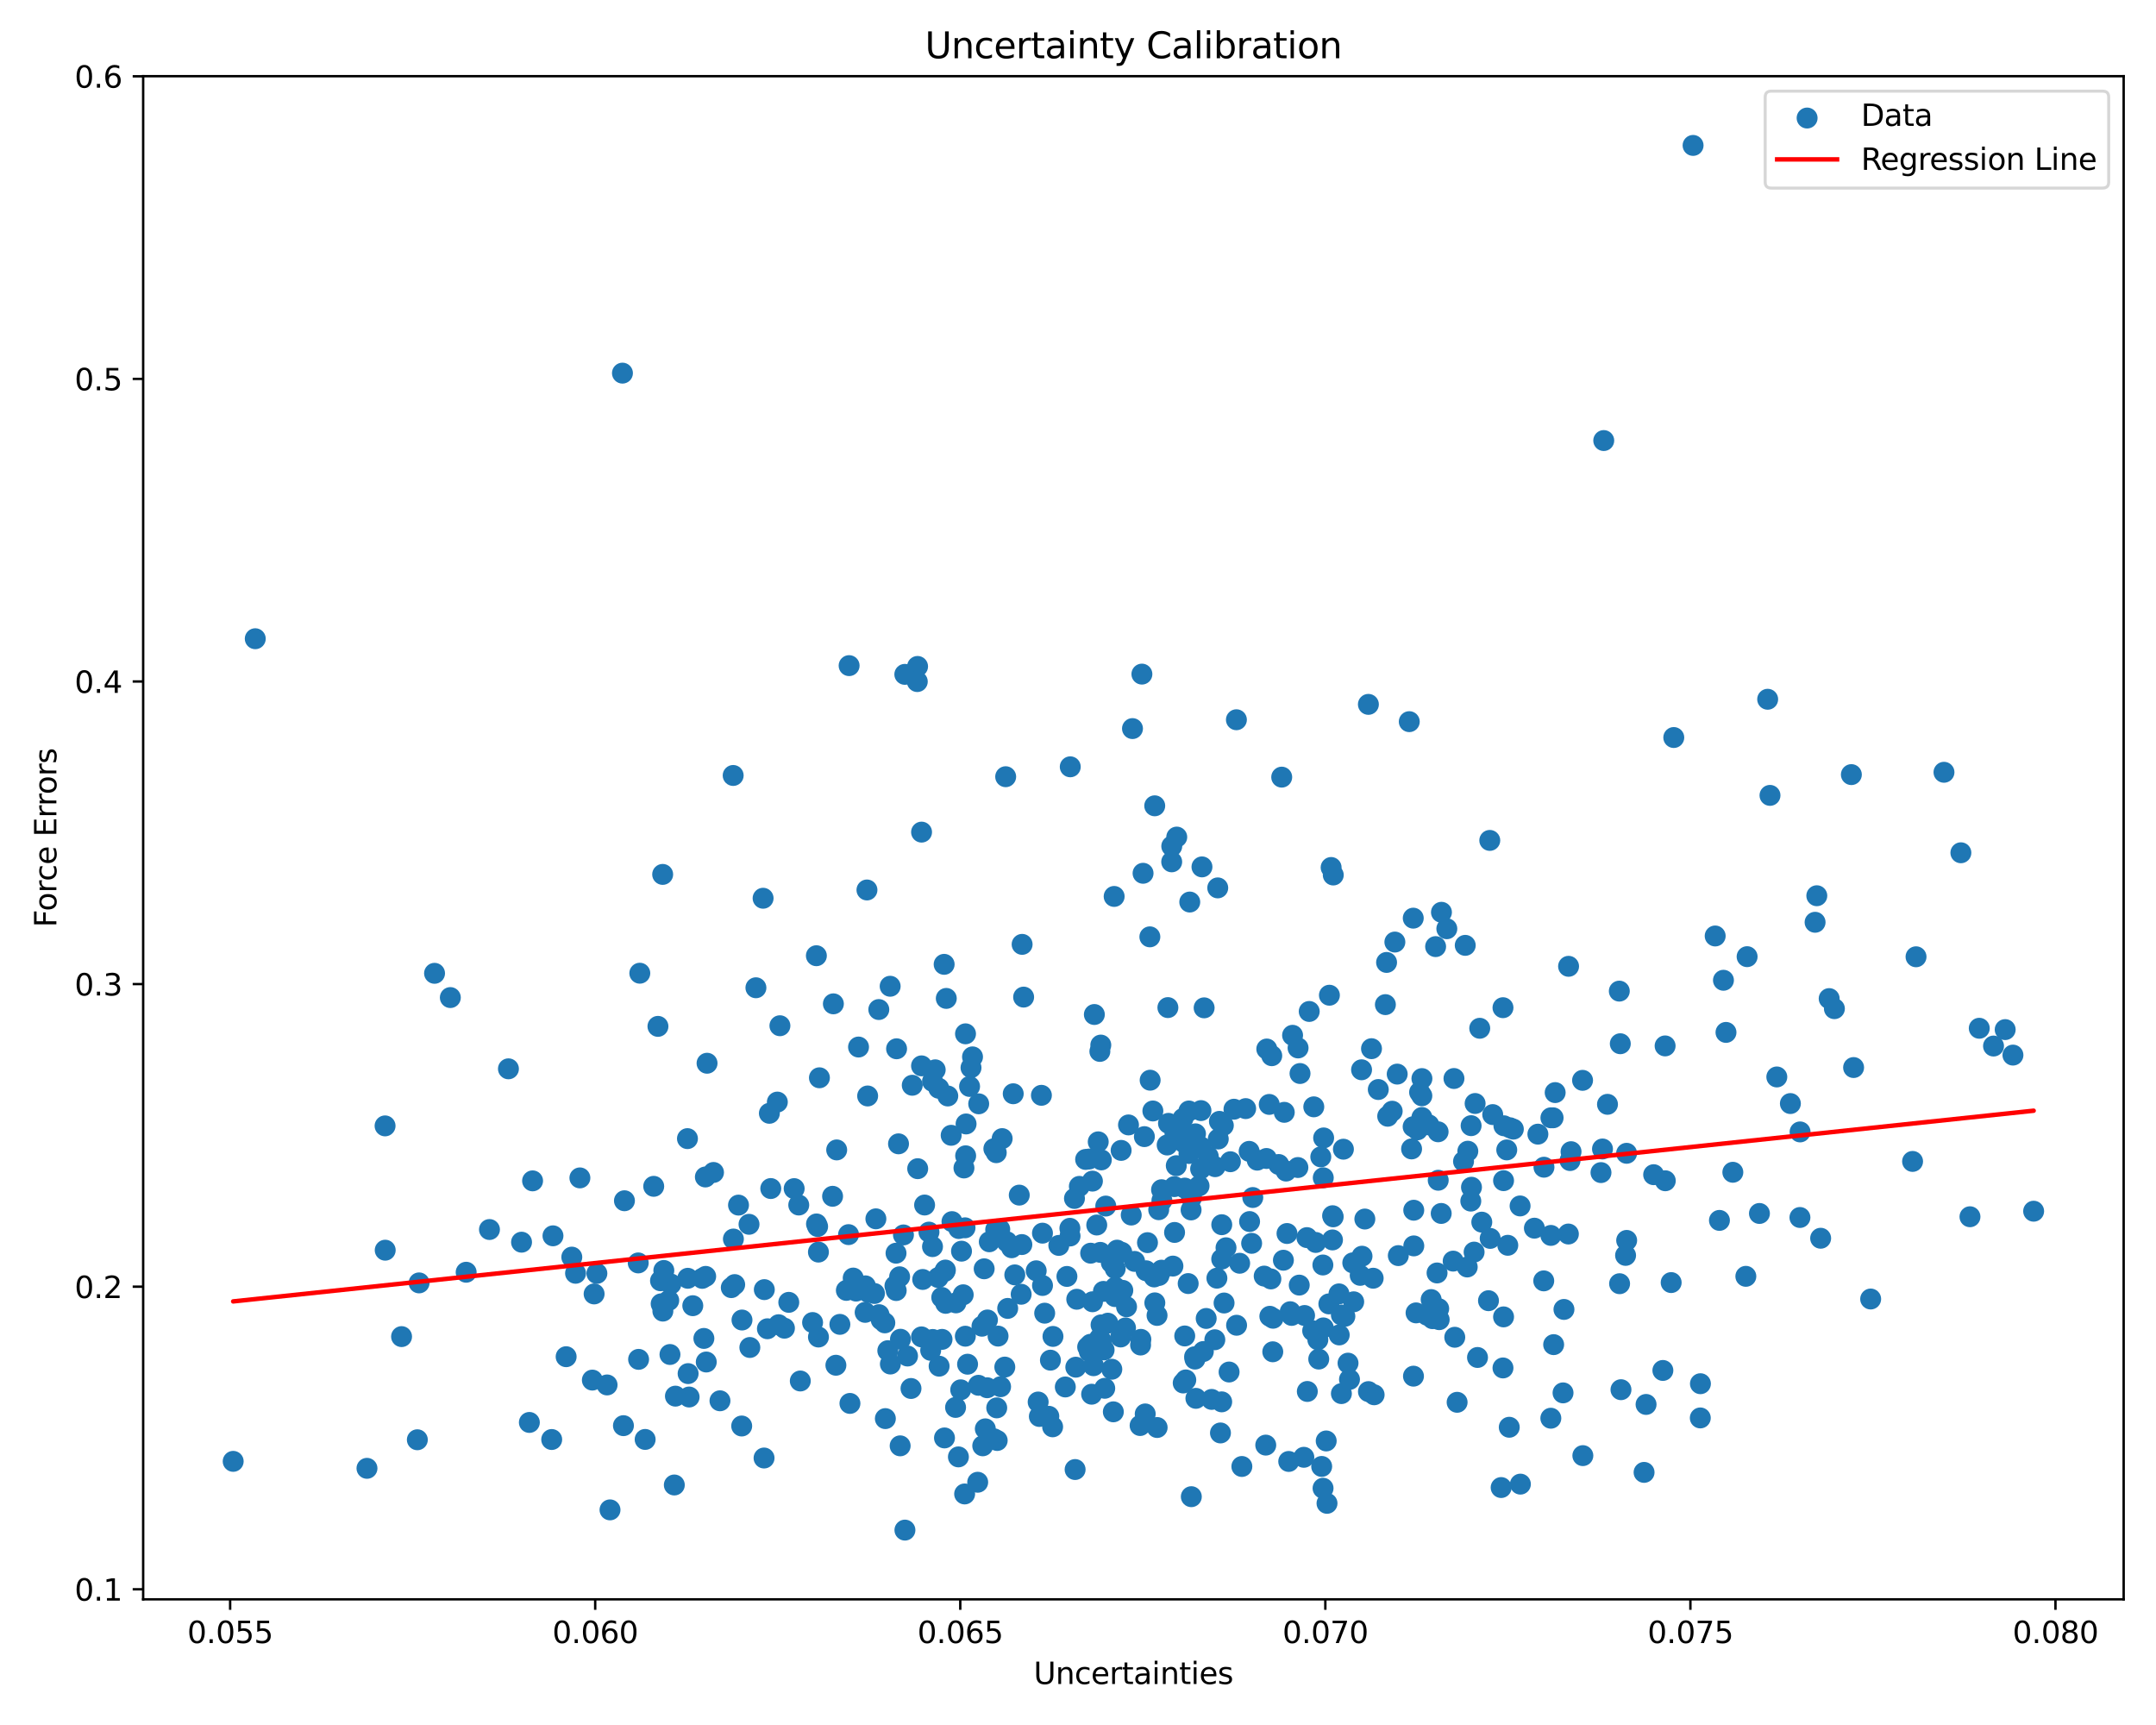 <?xml version="1.0" encoding="utf-8" standalone="no"?>
<!DOCTYPE svg PUBLIC "-//W3C//DTD SVG 1.1//EN"
  "http://www.w3.org/Graphics/SVG/1.1/DTD/svg11.dtd">
<svg xmlns:xlink="http://www.w3.org/1999/xlink" width="720pt" height="576pt" viewBox="0 0 720 576" xmlns="http://www.w3.org/2000/svg" version="1.1">
 <defs>
  <style type="text/css">*{stroke-linejoin: round; stroke-linecap: butt}</style>
 </defs>
 <g id="figure_1">
  <g id="patch_1">
   <path d="M 0 576 
L 720 576 
L 720 0 
L 0 0 
z
" style="fill: #ffffff"/>
  </g>
  <g id="axes_1">
   <g id="patch_2">
    <path d="M 47.81 534.04 
L 709.2 534.04 
L 709.2 25.44 
L 47.81 25.44 
z
" style="fill: #ffffff"/>
   </g>
   <g id="PathCollection_1">
    <defs>
     <path id="m0644689dc0" d="M 0 3 
C 0.796 3 1.559 2.684 2.121 2.121 
C 2.684 1.559 3 0.796 3 0 
C 3 -0.796 2.684 -1.559 2.121 -2.121 
C 1.559 -2.684 0.796 -3 0 -3 
C -0.796 -3 -1.559 -2.684 -2.121 -2.121 
C -2.684 -1.559 -3 -0.796 -3 0 
C -3 0.796 -2.684 1.559 -2.121 2.121 
C -1.559 2.684 -0.796 3 0 3 
z
" style="stroke: #1f77b4"/>
    </defs>
    <g clip-path="url(#p4b8ef5d62d)">
     <use xlink:href="#m0644689dc0" x="304.65" y="362.385" style="fill: #1f77b4; stroke: #1f77b4"/>
     <use xlink:href="#m0644689dc0" x="535.573" y="147.107" style="fill: #1f77b4; stroke: #1f77b4"/>
     <use xlink:href="#m0644689dc0" x="425.137" y="440.178" style="fill: #1f77b4; stroke: #1f77b4"/>
     <use xlink:href="#m0644689dc0" x="458.016" y="350.167" style="fill: #1f77b4; stroke: #1f77b4"/>
     <use xlink:href="#m0644689dc0" x="391.31" y="282.557" style="fill: #1f77b4; stroke: #1f77b4"/>
     <use xlink:href="#m0644689dc0" x="300.707" y="447.192" style="fill: #1f77b4; stroke: #1f77b4"/>
     <use xlink:href="#m0644689dc0" x="463.049" y="321.368" style="fill: #1f77b4; stroke: #1f77b4"/>
     <use xlink:href="#m0644689dc0" x="406.384" y="426.801" style="fill: #1f77b4; stroke: #1f77b4"/>
     <use xlink:href="#m0644689dc0" x="503.184" y="383.969" style="fill: #1f77b4; stroke: #1f77b4"/>
     <use xlink:href="#m0644689dc0" x="340.384" y="399.065" style="fill: #1f77b4; stroke: #1f77b4"/>
     <use xlink:href="#m0644689dc0" x="280.478" y="442.222" style="fill: #1f77b4; stroke: #1f77b4"/>
     <use xlink:href="#m0644689dc0" x="378.196" y="243.284" style="fill: #1f77b4; stroke: #1f77b4"/>
     <use xlink:href="#m0644689dc0" x="471.4" y="383.642" style="fill: #1f77b4; stroke: #1f77b4"/>
     <use xlink:href="#m0644689dc0" x="334.673" y="380.194" style="fill: #1f77b4; stroke: #1f77b4"/>
     <use xlink:href="#m0644689dc0" x="498.496" y="372.176" style="fill: #1f77b4; stroke: #1f77b4"/>
     <use xlink:href="#m0644689dc0" x="543.229" y="414.189" style="fill: #1f77b4; stroke: #1f77b4"/>
     <use xlink:href="#m0644689dc0" x="289.521" y="297.174" style="fill: #1f77b4; stroke: #1f77b4"/>
     <use xlink:href="#m0644689dc0" x="504.286" y="376.58" style="fill: #1f77b4; stroke: #1f77b4"/>
     <use xlink:href="#m0644689dc0" x="145.12" y="325.003" style="fill: #1f77b4; stroke: #1f77b4"/>
     <use xlink:href="#m0644689dc0" x="474.845" y="373.145" style="fill: #1f77b4; stroke: #1f77b4"/>
     <use xlink:href="#m0644689dc0" x="541.328" y="464.036" style="fill: #1f77b4; stroke: #1f77b4"/>
     <use xlink:href="#m0644689dc0" x="335.556" y="456.49" style="fill: #1f77b4; stroke: #1f77b4"/>
     <use xlink:href="#m0644689dc0" x="336.26" y="414.641" style="fill: #1f77b4; stroke: #1f77b4"/>
     <use xlink:href="#m0644689dc0" x="380.9" y="449.123" style="fill: #1f77b4; stroke: #1f77b4"/>
     <use xlink:href="#m0644689dc0" x="431.345" y="439.232" style="fill: #1f77b4; stroke: #1f77b4"/>
     <use xlink:href="#m0644689dc0" x="392.977" y="279.512" style="fill: #1f77b4; stroke: #1f77b4"/>
     <use xlink:href="#m0644689dc0" x="441.378" y="489.661" style="fill: #1f77b4; stroke: #1f77b4"/>
     <use xlink:href="#m0644689dc0" x="441.91" y="393.279" style="fill: #1f77b4; stroke: #1f77b4"/>
     <use xlink:href="#m0644689dc0" x="247.691" y="476.162" style="fill: #1f77b4; stroke: #1f77b4"/>
     <use xlink:href="#m0644689dc0" x="367.174" y="446.918" style="fill: #1f77b4; stroke: #1f77b4"/>
     <use xlink:href="#m0644689dc0" x="454.849" y="419.465" style="fill: #1f77b4; stroke: #1f77b4"/>
     <use xlink:href="#m0644689dc0" x="387.902" y="397.259" style="fill: #1f77b4; stroke: #1f77b4"/>
     <use xlink:href="#m0644689dc0" x="606.152" y="307.96" style="fill: #1f77b4; stroke: #1f77b4"/>
     <use xlink:href="#m0644689dc0" x="266.746" y="402.374" style="fill: #1f77b4; stroke: #1f77b4"/>
     <use xlink:href="#m0644689dc0" x="372.333" y="432.946" style="fill: #1f77b4; stroke: #1f77b4"/>
     <use xlink:href="#m0644689dc0" x="346.695" y="468.148" style="fill: #1f77b4; stroke: #1f77b4"/>
     <use xlink:href="#m0644689dc0" x="383.205" y="414.939" style="fill: #1f77b4; stroke: #1f77b4"/>
     <use xlink:href="#m0644689dc0" x="221.365" y="437.795" style="fill: #1f77b4; stroke: #1f77b4"/>
     <use xlink:href="#m0644689dc0" x="443.159" y="501.983" style="fill: #1f77b4; stroke: #1f77b4"/>
     <use xlink:href="#m0644689dc0" x="332.514" y="410.607" style="fill: #1f77b4; stroke: #1f77b4"/>
     <use xlink:href="#m0644689dc0" x="321.668" y="432.342" style="fill: #1f77b4; stroke: #1f77b4"/>
     <use xlink:href="#m0644689dc0" x="364.841" y="434.676" style="fill: #1f77b4; stroke: #1f77b4"/>
     <use xlink:href="#m0644689dc0" x="403.502" y="386.138" style="fill: #1f77b4; stroke: #1f77b4"/>
     <use xlink:href="#m0644689dc0" x="474.827" y="365.902" style="fill: #1f77b4; stroke: #1f77b4"/>
     <use xlink:href="#m0644689dc0" x="320.178" y="410.225" style="fill: #1f77b4; stroke: #1f77b4"/>
     <use xlink:href="#m0644689dc0" x="169.794" y="356.894" style="fill: #1f77b4; stroke: #1f77b4"/>
     <use xlink:href="#m0644689dc0" x="638.71" y="387.815" style="fill: #1f77b4; stroke: #1f77b4"/>
     <use xlink:href="#m0644689dc0" x="478.383" y="440.32" style="fill: #1f77b4; stroke: #1f77b4"/>
     <use xlink:href="#m0644689dc0" x="213.664" y="324.969" style="fill: #1f77b4; stroke: #1f77b4"/>
     <use xlink:href="#m0644689dc0" x="314.595" y="447.237" style="fill: #1f77b4; stroke: #1f77b4"/>
     <use xlink:href="#m0644689dc0" x="293.479" y="337.1" style="fill: #1f77b4; stroke: #1f77b4"/>
     <use xlink:href="#m0644689dc0" x="203.715" y="504.166" style="fill: #1f77b4; stroke: #1f77b4"/>
     <use xlink:href="#m0644689dc0" x="477.179" y="375.623" style="fill: #1f77b4; stroke: #1f77b4"/>
     <use xlink:href="#m0644689dc0" x="295.49" y="441.722" style="fill: #1f77b4; stroke: #1f77b4"/>
     <use xlink:href="#m0644689dc0" x="591.094" y="265.589" style="fill: #1f77b4; stroke: #1f77b4"/>
     <use xlink:href="#m0644689dc0" x="298.868" y="429.371" style="fill: #1f77b4; stroke: #1f77b4"/>
     <use xlink:href="#m0644689dc0" x="436.448" y="413.254" style="fill: #1f77b4; stroke: #1f77b4"/>
     <use xlink:href="#m0644689dc0" x="255.244" y="430.623" style="fill: #1f77b4; stroke: #1f77b4"/>
     <use xlink:href="#m0644689dc0" x="618.267" y="258.652" style="fill: #1f77b4; stroke: #1f77b4"/>
     <use xlink:href="#m0644689dc0" x="435.421" y="486.61" style="fill: #1f77b4; stroke: #1f77b4"/>
     <use xlink:href="#m0644689dc0" x="313.495" y="363.384" style="fill: #1f77b4; stroke: #1f77b4"/>
     <use xlink:href="#m0644689dc0" x="261.964" y="443.502" style="fill: #1f77b4; stroke: #1f77b4"/>
     <use xlink:href="#m0644689dc0" x="363.791" y="451.318" style="fill: #1f77b4; stroke: #1f77b4"/>
     <use xlink:href="#m0644689dc0" x="324.777" y="352.906" style="fill: #1f77b4; stroke: #1f77b4"/>
     <use xlink:href="#m0644689dc0" x="540.772" y="330.949" style="fill: #1f77b4; stroke: #1f77b4"/>
     <use xlink:href="#m0644689dc0" x="371.127" y="421.614" style="fill: #1f77b4; stroke: #1f77b4"/>
     <use xlink:href="#m0644689dc0" x="263.415" y="434.87" style="fill: #1f77b4; stroke: #1f77b4"/>
     <use xlink:href="#m0644689dc0" x="422.178" y="426.106" style="fill: #1f77b4; stroke: #1f77b4"/>
     <use xlink:href="#m0644689dc0" x="322.274" y="409.982" style="fill: #1f77b4; stroke: #1f77b4"/>
     <use xlink:href="#m0644689dc0" x="474.072" y="364.719" style="fill: #1f77b4; stroke: #1f77b4"/>
     <use xlink:href="#m0644689dc0" x="338.893" y="425.7" style="fill: #1f77b4; stroke: #1f77b4"/>
     <use xlink:href="#m0644689dc0" x="199.33" y="425.21" style="fill: #1f77b4; stroke: #1f77b4"/>
     <use xlink:href="#m0644689dc0" x="193.657" y="393.317" style="fill: #1f77b4; stroke: #1f77b4"/>
     <use xlink:href="#m0644689dc0" x="660.979" y="343.351" style="fill: #1f77b4; stroke: #1f77b4"/>
     <use xlink:href="#m0644689dc0" x="567.818" y="473.466" style="fill: #1f77b4; stroke: #1f77b4"/>
     <use xlink:href="#m0644689dc0" x="485.824" y="446.53" style="fill: #1f77b4; stroke: #1f77b4"/>
     <use xlink:href="#m0644689dc0" x="189.065" y="453.02" style="fill: #1f77b4; stroke: #1f77b4"/>
     <use xlink:href="#m0644689dc0" x="367.447" y="418.183" style="fill: #1f77b4; stroke: #1f77b4"/>
     <use xlink:href="#m0644689dc0" x="490.182" y="384.403" style="fill: #1f77b4; stroke: #1f77b4"/>
     <use xlink:href="#m0644689dc0" x="417.985" y="415.166" style="fill: #1f77b4; stroke: #1f77b4"/>
     <use xlink:href="#m0644689dc0" x="240.436" y="467.742" style="fill: #1f77b4; stroke: #1f77b4"/>
     <use xlink:href="#m0644689dc0" x="444.534" y="289.665" style="fill: #1f77b4; stroke: #1f77b4"/>
     <use xlink:href="#m0644689dc0" x="397.06" y="385.168" style="fill: #1f77b4; stroke: #1f77b4"/>
     <use xlink:href="#m0644689dc0" x="338.37" y="365.219" style="fill: #1f77b4; stroke: #1f77b4"/>
     <use xlink:href="#m0644689dc0" x="472.033" y="459.519" style="fill: #1f77b4; stroke: #1f77b4"/>
     <use xlink:href="#m0644689dc0" x="367.615" y="348.964" style="fill: #1f77b4; stroke: #1f77b4"/>
     <use xlink:href="#m0644689dc0" x="284.929" y="426.763" style="fill: #1f77b4; stroke: #1f77b4"/>
     <use xlink:href="#m0644689dc0" x="207.869" y="124.595" style="fill: #1f77b4; stroke: #1f77b4"/>
     <use xlink:href="#m0644689dc0" x="397.323" y="301.204" style="fill: #1f77b4; stroke: #1f77b4"/>
     <use xlink:href="#m0644689dc0" x="412.084" y="370.381" style="fill: #1f77b4; stroke: #1f77b4"/>
     <use xlink:href="#m0644689dc0" x="184.667" y="412.656" style="fill: #1f77b4; stroke: #1f77b4"/>
     <use xlink:href="#m0644689dc0" x="474.853" y="360.15" style="fill: #1f77b4; stroke: #1f77b4"/>
     <use xlink:href="#m0644689dc0" x="672.227" y="352.31" style="fill: #1f77b4; stroke: #1f77b4"/>
     <use xlink:href="#m0644689dc0" x="302.202" y="510.922" style="fill: #1f77b4; stroke: #1f77b4"/>
     <use xlink:href="#m0644689dc0" x="174.171" y="414.782" style="fill: #1f77b4; stroke: #1f77b4"/>
     <use xlink:href="#m0644689dc0" x="440.096" y="447.366" style="fill: #1f77b4; stroke: #1f77b4"/>
     <use xlink:href="#m0644689dc0" x="300.428" y="426.335" style="fill: #1f77b4; stroke: #1f77b4"/>
     <use xlink:href="#m0644689dc0" x="485.555" y="360.126" style="fill: #1f77b4; stroke: #1f77b4"/>
     <use xlink:href="#m0644689dc0" x="556.128" y="394.27" style="fill: #1f77b4; stroke: #1f77b4"/>
     <use xlink:href="#m0644689dc0" x="77.873" y="487.966" style="fill: #1f77b4; stroke: #1f77b4"/>
     <use xlink:href="#m0644689dc0" x="402.811" y="440.252" style="fill: #1f77b4; stroke: #1f77b4"/>
     <use xlink:href="#m0644689dc0" x="486.609" y="468.245" style="fill: #1f77b4; stroke: #1f77b4"/>
     <use xlink:href="#m0644689dc0" x="359.585" y="433.84" style="fill: #1f77b4; stroke: #1f77b4"/>
     <use xlink:href="#m0644689dc0" x="272.631" y="319.128" style="fill: #1f77b4; stroke: #1f77b4"/>
     <use xlink:href="#m0644689dc0" x="290.025" y="431.58" style="fill: #1f77b4; stroke: #1f77b4"/>
     <use xlink:href="#m0644689dc0" x="348.149" y="429.239" style="fill: #1f77b4; stroke: #1f77b4"/>
     <use xlink:href="#m0644689dc0" x="314.499" y="433.226" style="fill: #1f77b4; stroke: #1f77b4"/>
     <use xlink:href="#m0644689dc0" x="335.848" y="259.354" style="fill: #1f77b4; stroke: #1f77b4"/>
     <use xlink:href="#m0644689dc0" x="481.293" y="405.186" style="fill: #1f77b4; stroke: #1f77b4"/>
     <use xlink:href="#m0644689dc0" x="350.789" y="454.18" style="fill: #1f77b4; stroke: #1f77b4"/>
     <use xlink:href="#m0644689dc0" x="427.032" y="388.841" style="fill: #1f77b4; stroke: #1f77b4"/>
     <use xlink:href="#m0644689dc0" x="288.998" y="429.36" style="fill: #1f77b4; stroke: #1f77b4"/>
     <use xlink:href="#m0644689dc0" x="438.371" y="444.356" style="fill: #1f77b4; stroke: #1f77b4"/>
     <use xlink:href="#m0644689dc0" x="447.952" y="439.09" style="fill: #1f77b4; stroke: #1f77b4"/>
     <use xlink:href="#m0644689dc0" x="223.331" y="434.237" style="fill: #1f77b4; stroke: #1f77b4"/>
     <use xlink:href="#m0644689dc0" x="256.935" y="371.747" style="fill: #1f77b4; stroke: #1f77b4"/>
     <use xlink:href="#m0644689dc0" x="502.116" y="394.239" style="fill: #1f77b4; stroke: #1f77b4"/>
     <use xlink:href="#m0644689dc0" x="503.528" y="415.82" style="fill: #1f77b4; stroke: #1f77b4"/>
     <use xlink:href="#m0644689dc0" x="460.279" y="363.807" style="fill: #1f77b4; stroke: #1f77b4"/>
     <use xlink:href="#m0644689dc0" x="297.343" y="455.468" style="fill: #1f77b4; stroke: #1f77b4"/>
     <use xlink:href="#m0644689dc0" x="515.611" y="389.747" style="fill: #1f77b4; stroke: #1f77b4"/>
     <use xlink:href="#m0644689dc0" x="369.273" y="402.722" style="fill: #1f77b4; stroke: #1f77b4"/>
     <use xlink:href="#m0644689dc0" x="292.503" y="406.983" style="fill: #1f77b4; stroke: #1f77b4"/>
     <use xlink:href="#m0644689dc0" x="311.413" y="361.067" style="fill: #1f77b4; stroke: #1f77b4"/>
     <use xlink:href="#m0644689dc0" x="273.044" y="409.552" style="fill: #1f77b4; stroke: #1f77b4"/>
     <use xlink:href="#m0644689dc0" x="399.065" y="453.819" style="fill: #1f77b4; stroke: #1f77b4"/>
     <use xlink:href="#m0644689dc0" x="348.134" y="411.767" style="fill: #1f77b4; stroke: #1f77b4"/>
     <use xlink:href="#m0644689dc0" x="542.864" y="419.189" style="fill: #1f77b4; stroke: #1f77b4"/>
     <use xlink:href="#m0644689dc0" x="336.52" y="436.894" style="fill: #1f77b4; stroke: #1f77b4"/>
     <use xlink:href="#m0644689dc0" x="567.862" y="462.039" style="fill: #1f77b4; stroke: #1f77b4"/>
     <use xlink:href="#m0644689dc0" x="471.919" y="376.231" style="fill: #1f77b4; stroke: #1f77b4"/>
     <use xlink:href="#m0644689dc0" x="326.757" y="462.57" style="fill: #1f77b4; stroke: #1f77b4"/>
     <use xlink:href="#m0644689dc0" x="163.459" y="410.556" style="fill: #1f77b4; stroke: #1f77b4"/>
     <use xlink:href="#m0644689dc0" x="442.032" y="379.971" style="fill: #1f77b4; stroke: #1f77b4"/>
     <use xlink:href="#m0644689dc0" x="433.431" y="389.851" style="fill: #1f77b4; stroke: #1f77b4"/>
     <use xlink:href="#m0644689dc0" x="213.137" y="421.706" style="fill: #1f77b4; stroke: #1f77b4"/>
     <use xlink:href="#m0644689dc0" x="250.413" y="449.943" style="fill: #1f77b4; stroke: #1f77b4"/>
     <use xlink:href="#m0644689dc0" x="521.98" y="465.1" style="fill: #1f77b4; stroke: #1f77b4"/>
     <use xlink:href="#m0644689dc0" x="399.239" y="378.602" style="fill: #1f77b4; stroke: #1f77b4"/>
     <use xlink:href="#m0644689dc0" x="321.095" y="417.783" style="fill: #1f77b4; stroke: #1f77b4"/>
     <use xlink:href="#m0644689dc0" x="341.251" y="415.575" style="fill: #1f77b4; stroke: #1f77b4"/>
     <use xlink:href="#m0644689dc0" x="481.378" y="304.627" style="fill: #1f77b4; stroke: #1f77b4"/>
     <use xlink:href="#m0644689dc0" x="480.259" y="377.919" style="fill: #1f77b4; stroke: #1f77b4"/>
     <use xlink:href="#m0644689dc0" x="150.392" y="333.101" style="fill: #1f77b4; stroke: #1f77b4"/>
     <use xlink:href="#m0644689dc0" x="176.782" y="474.971" style="fill: #1f77b4; stroke: #1f77b4"/>
     <use xlink:href="#m0644689dc0" x="391.703" y="422.762" style="fill: #1f77b4; stroke: #1f77b4"/>
     <use xlink:href="#m0644689dc0" x="399.373" y="466.927" style="fill: #1f77b4; stroke: #1f77b4"/>
     <use xlink:href="#m0644689dc0" x="326.505" y="494.943" style="fill: #1f77b4; stroke: #1f77b4"/>
     <use xlink:href="#m0644689dc0" x="365.462" y="338.757" style="fill: #1f77b4; stroke: #1f77b4"/>
     <use xlink:href="#m0644689dc0" x="654.841" y="284.752" style="fill: #1f77b4; stroke: #1f77b4"/>
     <use xlink:href="#m0644689dc0" x="536.825" y="368.747" style="fill: #1f77b4; stroke: #1f77b4"/>
     <use xlink:href="#m0644689dc0" x="392.248" y="411.528" style="fill: #1f77b4; stroke: #1f77b4"/>
     <use xlink:href="#m0644689dc0" x="348.874" y="438.489" style="fill: #1f77b4; stroke: #1f77b4"/>
     <use xlink:href="#m0644689dc0" x="541.102" y="348.514" style="fill: #1f77b4; stroke: #1f77b4"/>
     <use xlink:href="#m0644689dc0" x="324.273" y="356.519" style="fill: #1f77b4; stroke: #1f77b4"/>
     <use xlink:href="#m0644689dc0" x="235.062" y="446.918" style="fill: #1f77b4; stroke: #1f77b4"/>
     <use xlink:href="#m0644689dc0" x="244.845" y="258.939" style="fill: #1f77b4; stroke: #1f77b4"/>
     <use xlink:href="#m0644689dc0" x="307.757" y="277.854" style="fill: #1f77b4; stroke: #1f77b4"/>
     <use xlink:href="#m0644689dc0" x="355.762" y="463.126" style="fill: #1f77b4; stroke: #1f77b4"/>
     <use xlink:href="#m0644689dc0" x="328.666" y="423.668" style="fill: #1f77b4; stroke: #1f77b4"/>
     <use xlink:href="#m0644689dc0" x="428.593" y="420.806" style="fill: #1f77b4; stroke: #1f77b4"/>
     <use xlink:href="#m0644689dc0" x="381.73" y="291.599" style="fill: #1f77b4; stroke: #1f77b4"/>
     <use xlink:href="#m0644689dc0" x="429.489" y="391.033" style="fill: #1f77b4; stroke: #1f77b4"/>
     <use xlink:href="#m0644689dc0" x="247.791" y="440.772" style="fill: #1f77b4; stroke: #1f77b4"/>
     <use xlink:href="#m0644689dc0" x="224.049" y="428.75" style="fill: #1f77b4; stroke: #1f77b4"/>
     <use xlink:href="#m0644689dc0" x="578.684" y="391.437" style="fill: #1f77b4; stroke: #1f77b4"/>
     <use xlink:href="#m0644689dc0" x="363.715" y="387.016" style="fill: #1f77b4; stroke: #1f77b4"/>
     <use xlink:href="#m0644689dc0" x="441.777" y="422.395" style="fill: #1f77b4; stroke: #1f77b4"/>
     <use xlink:href="#m0644689dc0" x="283.372" y="412.257" style="fill: #1f77b4; stroke: #1f77b4"/>
     <use xlink:href="#m0644689dc0" x="341.842" y="332.944" style="fill: #1f77b4; stroke: #1f77b4"/>
     <use xlink:href="#m0644689dc0" x="619.013" y="356.466" style="fill: #1f77b4; stroke: #1f77b4"/>
     <use xlink:href="#m0644689dc0" x="423.868" y="368.779" style="fill: #1f77b4; stroke: #1f77b4"/>
     <use xlink:href="#m0644689dc0" x="423.045" y="350.278" style="fill: #1f77b4; stroke: #1f77b4"/>
     <use xlink:href="#m0644689dc0" x="283.565" y="222.264" style="fill: #1f77b4; stroke: #1f77b4"/>
     <use xlink:href="#m0644689dc0" x="445.219" y="406.316" style="fill: #1f77b4; stroke: #1f77b4"/>
     <use xlink:href="#m0644689dc0" x="359.267" y="456.522" style="fill: #1f77b4; stroke: #1f77b4"/>
     <use xlink:href="#m0644689dc0" x="397.845" y="499.763" style="fill: #1f77b4; stroke: #1f77b4"/>
     <use xlink:href="#m0644689dc0" x="322.623" y="375.302" style="fill: #1f77b4; stroke: #1f77b4"/>
     <use xlink:href="#m0644689dc0" x="198.407" y="432.061" style="fill: #1f77b4; stroke: #1f77b4"/>
     <use xlink:href="#m0644689dc0" x="395.135" y="461.799" style="fill: #1f77b4; stroke: #1f77b4"/>
     <use xlink:href="#m0644689dc0" x="391.292" y="287.779" style="fill: #1f77b4; stroke: #1f77b4"/>
     <use xlink:href="#m0644689dc0" x="299.288" y="430.931" style="fill: #1f77b4; stroke: #1f77b4"/>
     <use xlink:href="#m0644689dc0" x="574.209" y="407.506" style="fill: #1f77b4; stroke: #1f77b4"/>
     <use xlink:href="#m0644689dc0" x="319.111" y="469.956" style="fill: #1f77b4; stroke: #1f77b4"/>
     <use xlink:href="#m0644689dc0" x="424.065" y="439.524" style="fill: #1f77b4; stroke: #1f77b4"/>
     <use xlink:href="#m0644689dc0" x="429.798" y="411.883" style="fill: #1f77b4; stroke: #1f77b4"/>
     <use xlink:href="#m0644689dc0" x="367.701" y="442.395" style="fill: #1f77b4; stroke: #1f77b4"/>
     <use xlink:href="#m0644689dc0" x="494.849" y="408.091" style="fill: #1f77b4; stroke: #1f77b4"/>
     <use xlink:href="#m0644689dc0" x="289.75" y="365.961" style="fill: #1f77b4; stroke: #1f77b4"/>
     <use xlink:href="#m0644689dc0" x="208.534" y="400.946" style="fill: #1f77b4; stroke: #1f77b4"/>
     <use xlink:href="#m0644689dc0" x="407.991" y="420.432" style="fill: #1f77b4; stroke: #1f77b4"/>
     <use xlink:href="#m0644689dc0" x="213.261" y="453.91" style="fill: #1f77b4; stroke: #1f77b4"/>
     <use xlink:href="#m0644689dc0" x="331.901" y="383.57" style="fill: #1f77b4; stroke: #1f77b4"/>
     <use xlink:href="#m0644689dc0" x="480.298" y="394.1" style="fill: #1f77b4; stroke: #1f77b4"/>
     <use xlink:href="#m0644689dc0" x="236.123" y="355.032" style="fill: #1f77b4; stroke: #1f77b4"/>
     <use xlink:href="#m0644689dc0" x="306.467" y="390.238" style="fill: #1f77b4; stroke: #1f77b4"/>
     <use xlink:href="#m0644689dc0" x="501.925" y="336.481" style="fill: #1f77b4; stroke: #1f77b4"/>
     <use xlink:href="#m0644689dc0" x="376.215" y="436.347" style="fill: #1f77b4; stroke: #1f77b4"/>
     <use xlink:href="#m0644689dc0" x="177.857" y="394.305" style="fill: #1f77b4; stroke: #1f77b4"/>
     <use xlink:href="#m0644689dc0" x="333.869" y="410.469" style="fill: #1f77b4; stroke: #1f77b4"/>
     <use xlink:href="#m0644689dc0" x="385.003" y="370.97" style="fill: #1f77b4; stroke: #1f77b4"/>
     <use xlink:href="#m0644689dc0" x="220.795" y="435.363" style="fill: #1f77b4; stroke: #1f77b4"/>
     <use xlink:href="#m0644689dc0" x="273.65" y="359.888" style="fill: #1f77b4; stroke: #1f77b4"/>
     <use xlink:href="#m0644689dc0" x="395.649" y="396.716" style="fill: #1f77b4; stroke: #1f77b4"/>
     <use xlink:href="#m0644689dc0" x="246.628" y="402.401" style="fill: #1f77b4; stroke: #1f77b4"/>
     <use xlink:href="#m0644689dc0" x="515.536" y="427.699" style="fill: #1f77b4; stroke: #1f77b4"/>
     <use xlink:href="#m0644689dc0" x="418.369" y="399.867" style="fill: #1f77b4; stroke: #1f77b4"/>
     <use xlink:href="#m0644689dc0" x="451.762" y="421.681" style="fill: #1f77b4; stroke: #1f77b4"/>
     <use xlink:href="#m0644689dc0" x="128.596" y="375.949" style="fill: #1f77b4; stroke: #1f77b4"/>
     <use xlink:href="#m0644689dc0" x="230.131" y="466.482" style="fill: #1f77b4; stroke: #1f77b4"/>
     <use xlink:href="#m0644689dc0" x="385.437" y="426.391" style="fill: #1f77b4; stroke: #1f77b4"/>
     <use xlink:href="#m0644689dc0" x="414.721" y="489.676" style="fill: #1f77b4; stroke: #1f77b4"/>
     <use xlink:href="#m0644689dc0" x="497.084" y="434.316" style="fill: #1f77b4; stroke: #1f77b4"/>
     <use xlink:href="#m0644689dc0" x="184.242" y="480.672" style="fill: #1f77b4; stroke: #1f77b4"/>
     <use xlink:href="#m0644689dc0" x="395.996" y="460.775" style="fill: #1f77b4; stroke: #1f77b4"/>
     <use xlink:href="#m0644689dc0" x="329.667" y="463.385" style="fill: #1f77b4; stroke: #1f77b4"/>
     <use xlink:href="#m0644689dc0" x="464.924" y="371.048" style="fill: #1f77b4; stroke: #1f77b4"/>
     <use xlink:href="#m0644689dc0" x="322.435" y="345.207" style="fill: #1f77b4; stroke: #1f77b4"/>
     <use xlink:href="#m0644689dc0" x="293.545" y="438.98" style="fill: #1f77b4; stroke: #1f77b4"/>
     <use xlink:href="#m0644689dc0" x="299.414" y="350.2" style="fill: #1f77b4; stroke: #1f77b4"/>
     <use xlink:href="#m0644689dc0" x="365.179" y="456.028" style="fill: #1f77b4; stroke: #1f77b4"/>
     <use xlink:href="#m0644689dc0" x="524.315" y="387.524" style="fill: #1f77b4; stroke: #1f77b4"/>
     <use xlink:href="#m0644689dc0" x="374.621" y="418.169" style="fill: #1f77b4; stroke: #1f77b4"/>
     <use xlink:href="#m0644689dc0" x="404.628" y="467.281" style="fill: #1f77b4; stroke: #1f77b4"/>
     <use xlink:href="#m0644689dc0" x="367.75" y="447.662" style="fill: #1f77b4; stroke: #1f77b4"/>
     <use xlink:href="#m0644689dc0" x="518.845" y="448.99" style="fill: #1f77b4; stroke: #1f77b4"/>
     <use xlink:href="#m0644689dc0" x="479.425" y="316.086" style="fill: #1f77b4; stroke: #1f77b4"/>
     <use xlink:href="#m0644689dc0" x="558.961" y="246.268" style="fill: #1f77b4; stroke: #1f77b4"/>
     <use xlink:href="#m0644689dc0" x="610.857" y="333.444" style="fill: #1f77b4; stroke: #1f77b4"/>
     <use xlink:href="#m0644689dc0" x="524.655" y="384.561" style="fill: #1f77b4; stroke: #1f77b4"/>
     <use xlink:href="#m0644689dc0" x="310.23" y="411.421" style="fill: #1f77b4; stroke: #1f77b4"/>
     <use xlink:href="#m0644689dc0" x="477.938" y="433.944" style="fill: #1f77b4; stroke: #1f77b4"/>
     <use xlink:href="#m0644689dc0" x="549.707" y="468.961" style="fill: #1f77b4; stroke: #1f77b4"/>
     <use xlink:href="#m0644689dc0" x="311.414" y="416.265" style="fill: #1f77b4; stroke: #1f77b4"/>
     <use xlink:href="#m0644689dc0" x="415.991" y="370.177" style="fill: #1f77b4; stroke: #1f77b4"/>
     <use xlink:href="#m0644689dc0" x="229.693" y="426.838" style="fill: #1f77b4; stroke: #1f77b4"/>
     <use xlink:href="#m0644689dc0" x="244.215" y="429.957" style="fill: #1f77b4; stroke: #1f77b4"/>
     <use xlink:href="#m0644689dc0" x="317.915" y="407.914" style="fill: #1f77b4; stroke: #1f77b4"/>
     <use xlink:href="#m0644689dc0" x="346.042" y="424.333" style="fill: #1f77b4; stroke: #1f77b4"/>
     <use xlink:href="#m0644689dc0" x="302.166" y="225.177" style="fill: #1f77b4; stroke: #1f77b4"/>
     <use xlink:href="#m0644689dc0" x="223.738" y="452.283" style="fill: #1f77b4; stroke: #1f77b4"/>
     <use xlink:href="#m0644689dc0" x="347.094" y="472.976" style="fill: #1f77b4; stroke: #1f77b4"/>
     <use xlink:href="#m0644689dc0" x="315.716" y="424.086" style="fill: #1f77b4; stroke: #1f77b4"/>
     <use xlink:href="#m0644689dc0" x="502.235" y="375.912" style="fill: #1f77b4; stroke: #1f77b4"/>
     <use xlink:href="#m0644689dc0" x="466.599" y="358.656" style="fill: #1f77b4; stroke: #1f77b4"/>
     <use xlink:href="#m0644689dc0" x="316.514" y="365.963" style="fill: #1f77b4; stroke: #1f77b4"/>
     <use xlink:href="#m0644689dc0" x="380.991" y="447.23" style="fill: #1f77b4; stroke: #1f77b4"/>
     <use xlink:href="#m0644689dc0" x="431.659" y="345.699" style="fill: #1f77b4; stroke: #1f77b4"/>
     <use xlink:href="#m0644689dc0" x="472.124" y="404.109" style="fill: #1f77b4; stroke: #1f77b4"/>
     <use xlink:href="#m0644689dc0" x="492.281" y="418.095" style="fill: #1f77b4; stroke: #1f77b4"/>
     <use xlink:href="#m0644689dc0" x="357.346" y="412.719" style="fill: #1f77b4; stroke: #1f77b4"/>
     <use xlink:href="#m0644689dc0" x="473.363" y="377.268" style="fill: #1f77b4; stroke: #1f77b4"/>
     <use xlink:href="#m0644689dc0" x="439.392" y="414.871" style="fill: #1f77b4; stroke: #1f77b4"/>
     <use xlink:href="#m0644689dc0" x="313.311" y="426.594" style="fill: #1f77b4; stroke: #1f77b4"/>
     <use xlink:href="#m0644689dc0" x="425.046" y="451.381" style="fill: #1f77b4; stroke: #1f77b4"/>
     <use xlink:href="#m0644689dc0" x="447.962" y="465.34" style="fill: #1f77b4; stroke: #1f77b4"/>
     <use xlink:href="#m0644689dc0" x="362.547" y="387.15" style="fill: #1f77b4; stroke: #1f77b4"/>
     <use xlink:href="#m0644689dc0" x="450.666" y="460.61" style="fill: #1f77b4; stroke: #1f77b4"/>
     <use xlink:href="#m0644689dc0" x="292.029" y="431.913" style="fill: #1f77b4; stroke: #1f77b4"/>
     <use xlink:href="#m0644689dc0" x="322.142" y="498.85" style="fill: #1f77b4; stroke: #1f77b4"/>
     <use xlink:href="#m0644689dc0" x="443.77" y="435.387" style="fill: #1f77b4; stroke: #1f77b4"/>
     <use xlink:href="#m0644689dc0" x="441.919" y="443.405" style="fill: #1f77b4; stroke: #1f77b4"/>
     <use xlink:href="#m0644689dc0" x="597.902" y="368.49" style="fill: #1f77b4; stroke: #1f77b4"/>
     <use xlink:href="#m0644689dc0" x="382.755" y="424.325" style="fill: #1f77b4; stroke: #1f77b4"/>
     <use xlink:href="#m0644689dc0" x="238.277" y="391.498" style="fill: #1f77b4; stroke: #1f77b4"/>
     <use xlink:href="#m0644689dc0" x="297.271" y="329.324" style="fill: #1f77b4; stroke: #1f77b4"/>
     <use xlink:href="#m0644689dc0" x="300.608" y="482.785" style="fill: #1f77b4; stroke: #1f77b4"/>
     <use xlink:href="#m0644689dc0" x="601.138" y="377.962" style="fill: #1f77b4; stroke: #1f77b4"/>
     <use xlink:href="#m0644689dc0" x="387.878" y="424.124" style="fill: #1f77b4; stroke: #1f77b4"/>
     <use xlink:href="#m0644689dc0" x="329.766" y="440.754" style="fill: #1f77b4; stroke: #1f77b4"/>
     <use xlink:href="#m0644689dc0" x="250.136" y="408.811" style="fill: #1f77b4; stroke: #1f77b4"/>
     <use xlink:href="#m0644689dc0" x="483.17" y="310.116" style="fill: #1f77b4; stroke: #1f77b4"/>
     <use xlink:href="#m0644689dc0" x="657.876" y="406.288" style="fill: #1f77b4; stroke: #1f77b4"/>
     <use xlink:href="#m0644689dc0" x="235.858" y="454.793" style="fill: #1f77b4; stroke: #1f77b4"/>
     <use xlink:href="#m0644689dc0" x="306.423" y="222.534" style="fill: #1f77b4; stroke: #1f77b4"/>
     <use xlink:href="#m0644689dc0" x="442.888" y="481.153" style="fill: #1f77b4; stroke: #1f77b4"/>
     <use xlink:href="#m0644689dc0" x="374.405" y="384.13" style="fill: #1f77b4; stroke: #1f77b4"/>
     <use xlink:href="#m0644689dc0" x="139.957" y="428.376" style="fill: #1f77b4; stroke: #1f77b4"/>
     <use xlink:href="#m0644689dc0" x="517.931" y="373.25" style="fill: #1f77b4; stroke: #1f77b4"/>
     <use xlink:href="#m0644689dc0" x="408.536" y="375.814" style="fill: #1f77b4; stroke: #1f77b4"/>
     <use xlink:href="#m0644689dc0" x="390.019" y="336.448" style="fill: #1f77b4; stroke: #1f77b4"/>
     <use xlink:href="#m0644689dc0" x="323.122" y="455.527" style="fill: #1f77b4; stroke: #1f77b4"/>
     <use xlink:href="#m0644689dc0" x="649.196" y="257.874" style="fill: #1f77b4; stroke: #1f77b4"/>
     <use xlink:href="#m0644689dc0" x="583.451" y="319.442" style="fill: #1f77b4; stroke: #1f77b4"/>
     <use xlink:href="#m0644689dc0" x="363.227" y="449.783" style="fill: #1f77b4; stroke: #1f77b4"/>
     <use xlink:href="#m0644689dc0" x="449.122" y="439.539" style="fill: #1f77b4; stroke: #1f77b4"/>
     <use xlink:href="#m0644689dc0" x="252.441" y="329.827" style="fill: #1f77b4; stroke: #1f77b4"/>
     <use xlink:href="#m0644689dc0" x="306.332" y="227.588" style="fill: #1f77b4; stroke: #1f77b4"/>
     <use xlink:href="#m0644689dc0" x="410.891" y="387.918" style="fill: #1f77b4; stroke: #1f77b4"/>
     <use xlink:href="#m0644689dc0" x="517.919" y="412.52" style="fill: #1f77b4; stroke: #1f77b4"/>
     <use xlink:href="#m0644689dc0" x="272.674" y="408.69" style="fill: #1f77b4; stroke: #1f77b4"/>
     <use xlink:href="#m0644689dc0" x="501.924" y="456.775" style="fill: #1f77b4; stroke: #1f77b4"/>
     <use xlink:href="#m0644689dc0" x="456.995" y="464.672" style="fill: #1f77b4; stroke: #1f77b4"/>
     <use xlink:href="#m0644689dc0" x="405.794" y="389.572" style="fill: #1f77b4; stroke: #1f77b4"/>
     <use xlink:href="#m0644689dc0" x="364.818" y="394.393" style="fill: #1f77b4; stroke: #1f77b4"/>
     <use xlink:href="#m0644689dc0" x="304.231" y="463.635" style="fill: #1f77b4; stroke: #1f77b4"/>
     <use xlink:href="#m0644689dc0" x="366.757" y="381.273" style="fill: #1f77b4; stroke: #1f77b4"/>
     <use xlink:href="#m0644689dc0" x="390.218" y="375.1" style="fill: #1f77b4; stroke: #1f77b4"/>
     <use xlink:href="#m0644689dc0" x="400.426" y="395.999" style="fill: #1f77b4; stroke: #1f77b4"/>
     <use xlink:href="#m0644689dc0" x="489.319" y="315.666" style="fill: #1f77b4; stroke: #1f77b4"/>
     <use xlink:href="#m0644689dc0" x="669.636" y="343.798" style="fill: #1f77b4; stroke: #1f77b4"/>
     <use xlink:href="#m0644689dc0" x="552.239" y="392.243" style="fill: #1f77b4; stroke: #1f77b4"/>
     <use xlink:href="#m0644689dc0" x="368.931" y="463.571" style="fill: #1f77b4; stroke: #1f77b4"/>
     <use xlink:href="#m0644689dc0" x="347.781" y="365.739" style="fill: #1f77b4; stroke: #1f77b4"/>
     <use xlink:href="#m0644689dc0" x="386.43" y="476.664" style="fill: #1f77b4; stroke: #1f77b4"/>
     <use xlink:href="#m0644689dc0" x="395.367" y="381.544" style="fill: #1f77b4; stroke: #1f77b4"/>
     <use xlink:href="#m0644689dc0" x="397.767" y="404.011" style="fill: #1f77b4; stroke: #1f77b4"/>
     <use xlink:href="#m0644689dc0" x="285.896" y="431.115" style="fill: #1f77b4; stroke: #1f77b4"/>
     <use xlink:href="#m0644689dc0" x="337.835" y="416.643" style="fill: #1f77b4; stroke: #1f77b4"/>
     <use xlink:href="#m0644689dc0" x="329.05" y="477.109" style="fill: #1f77b4; stroke: #1f77b4"/>
     <use xlink:href="#m0644689dc0" x="665.741" y="349.287" style="fill: #1f77b4; stroke: #1f77b4"/>
     <use xlink:href="#m0644689dc0" x="374.964" y="430.872" style="fill: #1f77b4; stroke: #1f77b4"/>
     <use xlink:href="#m0644689dc0" x="436.581" y="464.627" style="fill: #1f77b4; stroke: #1f77b4"/>
     <use xlink:href="#m0644689dc0" x="465.819" y="314.565" style="fill: #1f77b4; stroke: #1f77b4"/>
     <use xlink:href="#m0644689dc0" x="639.864" y="319.482" style="fill: #1f77b4; stroke: #1f77b4"/>
     <use xlink:href="#m0644689dc0" x="323.794" y="362.781" style="fill: #1f77b4; stroke: #1f77b4"/>
     <use xlink:href="#m0644689dc0" x="299.23" y="418.457" style="fill: #1f77b4; stroke: #1f77b4"/>
     <use xlink:href="#m0644689dc0" x="413.987" y="421.817" style="fill: #1f77b4; stroke: #1f77b4"/>
     <use xlink:href="#m0644689dc0" x="612.602" y="336.807" style="fill: #1f77b4; stroke: #1f77b4"/>
     <use xlink:href="#m0644689dc0" x="377.777" y="405.721" style="fill: #1f77b4; stroke: #1f77b4"/>
     <use xlink:href="#m0644689dc0" x="389.778" y="382.33" style="fill: #1f77b4; stroke: #1f77b4"/>
     <use xlink:href="#m0644689dc0" x="279.414" y="383.972" style="fill: #1f77b4; stroke: #1f77b4"/>
     <use xlink:href="#m0644689dc0" x="507.637" y="402.68" style="fill: #1f77b4; stroke: #1f77b4"/>
     <use xlink:href="#m0644689dc0" x="387.055" y="425.893" style="fill: #1f77b4; stroke: #1f77b4"/>
     <use xlink:href="#m0644689dc0" x="528.501" y="360.742" style="fill: #1f77b4; stroke: #1f77b4"/>
     <use xlink:href="#m0644689dc0" x="443.958" y="332.318" style="fill: #1f77b4; stroke: #1f77b4"/>
     <use xlink:href="#m0644689dc0" x="288.918" y="438.215" style="fill: #1f77b4; stroke: #1f77b4"/>
     <use xlink:href="#m0644689dc0" x="307.729" y="446.404" style="fill: #1f77b4; stroke: #1f77b4"/>
     <use xlink:href="#m0644689dc0" x="373.043" y="417.438" style="fill: #1f77b4; stroke: #1f77b4"/>
     <use xlink:href="#m0644689dc0" x="392.819" y="389.236" style="fill: #1f77b4; stroke: #1f77b4"/>
     <use xlink:href="#m0644689dc0" x="396.552" y="379.344" style="fill: #1f77b4; stroke: #1f77b4"/>
     <use xlink:href="#m0644689dc0" x="382.447" y="472.132" style="fill: #1f77b4; stroke: #1f77b4"/>
     <use xlink:href="#m0644689dc0" x="381.341" y="225.094" style="fill: #1f77b4; stroke: #1f77b4"/>
     <use xlink:href="#m0644689dc0" x="333.302" y="446.142" style="fill: #1f77b4; stroke: #1f77b4"/>
     <use xlink:href="#m0644689dc0" x="517.903" y="473.562" style="fill: #1f77b4; stroke: #1f77b4"/>
     <use xlink:href="#m0644689dc0" x="245.35" y="428.941" style="fill: #1f77b4; stroke: #1f77b4"/>
     <use xlink:href="#m0644689dc0" x="286.709" y="349.619" style="fill: #1f77b4; stroke: #1f77b4"/>
     <use xlink:href="#m0644689dc0" x="353.588" y="415.859" style="fill: #1f77b4; stroke: #1f77b4"/>
     <use xlink:href="#m0644689dc0" x="501.311" y="496.711" style="fill: #1f77b4; stroke: #1f77b4"/>
     <use xlink:href="#m0644689dc0" x="308.14" y="427.231" style="fill: #1f77b4; stroke: #1f77b4"/>
     <use xlink:href="#m0644689dc0" x="367.791" y="387.3" style="fill: #1f77b4; stroke: #1f77b4"/>
     <use xlink:href="#m0644689dc0" x="458.574" y="426.815" style="fill: #1f77b4; stroke: #1f77b4"/>
     <use xlink:href="#m0644689dc0" x="234.513" y="426.859" style="fill: #1f77b4; stroke: #1f77b4"/>
     <use xlink:href="#m0644689dc0" x="430.374" y="487.997" style="fill: #1f77b4; stroke: #1f77b4"/>
     <use xlink:href="#m0644689dc0" x="244.92" y="413.726" style="fill: #1f77b4; stroke: #1f77b4"/>
     <use xlink:href="#m0644689dc0" x="208.2" y="476.048" style="fill: #1f77b4; stroke: #1f77b4"/>
     <use xlink:href="#m0644689dc0" x="392.392" y="378.562" style="fill: #1f77b4; stroke: #1f77b4"/>
     <use xlink:href="#m0644689dc0" x="322.48" y="385.939" style="fill: #1f77b4; stroke: #1f77b4"/>
     <use xlink:href="#m0644689dc0" x="358.82" y="400.177" style="fill: #1f77b4; stroke: #1f77b4"/>
     <use xlink:href="#m0644689dc0" x="608.009" y="413.467" style="fill: #1f77b4; stroke: #1f77b4"/>
     <use xlink:href="#m0644689dc0" x="364.551" y="465.546" style="fill: #1f77b4; stroke: #1f77b4"/>
     <use xlink:href="#m0644689dc0" x="535.155" y="383.659" style="fill: #1f77b4; stroke: #1f77b4"/>
     <use xlink:href="#m0644689dc0" x="259.596" y="367.999" style="fill: #1f77b4; stroke: #1f77b4"/>
     <use xlink:href="#m0644689dc0" x="480.457" y="436.974" style="fill: #1f77b4; stroke: #1f77b4"/>
     <use xlink:href="#m0644689dc0" x="395.063" y="373.471" style="fill: #1f77b4; stroke: #1f77b4"/>
     <use xlink:href="#m0644689dc0" x="576.398" y="344.734" style="fill: #1f77b4; stroke: #1f77b4"/>
     <use xlink:href="#m0644689dc0" x="371.292" y="457.21" style="fill: #1f77b4; stroke: #1f77b4"/>
     <use xlink:href="#m0644689dc0" x="485.289" y="421.104" style="fill: #1f77b4; stroke: #1f77b4"/>
     <use xlink:href="#m0644689dc0" x="296.482" y="451.009" style="fill: #1f77b4; stroke: #1f77b4"/>
     <use xlink:href="#m0644689dc0" x="518.664" y="373.249" style="fill: #1f77b4; stroke: #1f77b4"/>
     <use xlink:href="#m0644689dc0" x="326.839" y="368.579" style="fill: #1f77b4; stroke: #1f77b4"/>
     <use xlink:href="#m0644689dc0" x="407.989" y="468.096" style="fill: #1f77b4; stroke: #1f77b4"/>
     <use xlink:href="#m0644689dc0" x="229.577" y="380.201" style="fill: #1f77b4; stroke: #1f77b4"/>
     <use xlink:href="#m0644689dc0" x="395.644" y="446.095" style="fill: #1f77b4; stroke: #1f77b4"/>
     <use xlink:href="#m0644689dc0" x="454.237" y="425.857" style="fill: #1f77b4; stroke: #1f77b4"/>
     <use xlink:href="#m0644689dc0" x="225.19" y="495.856" style="fill: #1f77b4; stroke: #1f77b4"/>
     <use xlink:href="#m0644689dc0" x="572.788" y="312.535" style="fill: #1f77b4; stroke: #1f77b4"/>
     <use xlink:href="#m0644689dc0" x="408.007" y="408.946" style="fill: #1f77b4; stroke: #1f77b4"/>
     <use xlink:href="#m0644689dc0" x="254.839" y="299.936" style="fill: #1f77b4; stroke: #1f77b4"/>
     <use xlink:href="#m0644689dc0" x="396.795" y="428.6" style="fill: #1f77b4; stroke: #1f77b4"/>
     <use xlink:href="#m0644689dc0" x="372.429" y="423.607" style="fill: #1f77b4; stroke: #1f77b4"/>
     <use xlink:href="#m0644689dc0" x="422.935" y="386.833" style="fill: #1f77b4; stroke: #1f77b4"/>
     <use xlink:href="#m0644689dc0" x="401.049" y="382.957" style="fill: #1f77b4; stroke: #1f77b4"/>
     <use xlink:href="#m0644689dc0" x="406.843" y="380.331" style="fill: #1f77b4; stroke: #1f77b4"/>
     <use xlink:href="#m0644689dc0" x="480.075" y="440.169" style="fill: #1f77b4; stroke: #1f77b4"/>
     <use xlink:href="#m0644689dc0" x="590.316" y="233.494" style="fill: #1f77b4; stroke: #1f77b4"/>
     <use xlink:href="#m0644689dc0" x="419.847" y="387.392" style="fill: #1f77b4; stroke: #1f77b4"/>
     <use xlink:href="#m0644689dc0" x="278.042" y="399.457" style="fill: #1f77b4; stroke: #1f77b4"/>
     <use xlink:href="#m0644689dc0" x="428.884" y="371.42" style="fill: #1f77b4; stroke: #1f77b4"/>
     <use xlink:href="#m0644689dc0" x="384.093" y="360.695" style="fill: #1f77b4; stroke: #1f77b4"/>
     <use xlink:href="#m0644689dc0" x="364.227" y="418.457" style="fill: #1f77b4; stroke: #1f77b4"/>
     <use xlink:href="#m0644689dc0" x="319.236" y="435.045" style="fill: #1f77b4; stroke: #1f77b4"/>
     <use xlink:href="#m0644689dc0" x="480.621" y="440.653" style="fill: #1f77b4; stroke: #1f77b4"/>
     <use xlink:href="#m0644689dc0" x="385.624" y="269.07" style="fill: #1f77b4; stroke: #1f77b4"/>
     <use xlink:href="#m0644689dc0" x="215.448" y="480.647" style="fill: #1f77b4; stroke: #1f77b4"/>
     <use xlink:href="#m0644689dc0" x="491.281" y="375.875" style="fill: #1f77b4; stroke: #1f77b4"/>
     <use xlink:href="#m0644689dc0" x="606.725" y="299.099" style="fill: #1f77b4; stroke: #1f77b4"/>
     <use xlink:href="#m0644689dc0" x="331.962" y="480.437" style="fill: #1f77b4; stroke: #1f77b4"/>
     <use xlink:href="#m0644689dc0" x="456.976" y="235.2" style="fill: #1f77b4; stroke: #1f77b4"/>
     <use xlink:href="#m0644689dc0" x="356.299" y="426.219" style="fill: #1f77b4; stroke: #1f77b4"/>
     <use xlink:href="#m0644689dc0" x="624.711" y="433.756" style="fill: #1f77b4; stroke: #1f77b4"/>
     <use xlink:href="#m0644689dc0" x="401.062" y="370.842" style="fill: #1f77b4; stroke: #1f77b4"/>
     <use xlink:href="#m0644689dc0" x="494.16" y="343.357" style="fill: #1f77b4; stroke: #1f77b4"/>
     <use xlink:href="#m0644689dc0" x="479.907" y="425.058" style="fill: #1f77b4; stroke: #1f77b4"/>
     <use xlink:href="#m0644689dc0" x="202.735" y="462.451" style="fill: #1f77b4; stroke: #1f77b4"/>
     <use xlink:href="#m0644689dc0" x="458.894" y="465.733" style="fill: #1f77b4; stroke: #1f77b4"/>
     <use xlink:href="#m0644689dc0" x="371.801" y="471.428" style="fill: #1f77b4; stroke: #1f77b4"/>
     <use xlink:href="#m0644689dc0" x="219.723" y="342.719" style="fill: #1f77b4; stroke: #1f77b4"/>
     <use xlink:href="#m0644689dc0" x="435.666" y="439.261" style="fill: #1f77b4; stroke: #1f77b4"/>
     <use xlink:href="#m0644689dc0" x="463.427" y="372.726" style="fill: #1f77b4; stroke: #1f77b4"/>
     <use xlink:href="#m0644689dc0" x="260.455" y="342.507" style="fill: #1f77b4; stroke: #1f77b4"/>
     <use xlink:href="#m0644689dc0" x="357.416" y="256.047" style="fill: #1f77b4; stroke: #1f77b4"/>
     <use xlink:href="#m0644689dc0" x="440.397" y="453.815" style="fill: #1f77b4; stroke: #1f77b4"/>
     <use xlink:href="#m0644689dc0" x="540.866" y="428.645" style="fill: #1f77b4; stroke: #1f77b4"/>
     <use xlink:href="#m0644689dc0" x="407.227" y="374.439" style="fill: #1f77b4; stroke: #1f77b4"/>
     <use xlink:href="#m0644689dc0" x="383.998" y="312.824" style="fill: #1f77b4; stroke: #1f77b4"/>
     <use xlink:href="#m0644689dc0" x="295.668" y="473.691" style="fill: #1f77b4; stroke: #1f77b4"/>
     <use xlink:href="#m0644689dc0" x="231.356" y="435.99" style="fill: #1f77b4; stroke: #1f77b4"/>
     <use xlink:href="#m0644689dc0" x="492.619" y="368.472" style="fill: #1f77b4; stroke: #1f77b4"/>
     <use xlink:href="#m0644689dc0" x="505.387" y="377.032" style="fill: #1f77b4; stroke: #1f77b4"/>
     <use xlink:href="#m0644689dc0" x="489.983" y="423.062" style="fill: #1f77b4; stroke: #1f77b4"/>
     <use xlink:href="#m0644689dc0" x="351.641" y="446.25" style="fill: #1f77b4; stroke: #1f77b4"/>
     <use xlink:href="#m0644689dc0" x="455.792" y="407.052" style="fill: #1f77b4; stroke: #1f77b4"/>
     <use xlink:href="#m0644689dc0" x="374.251" y="446.437" style="fill: #1f77b4; stroke: #1f77b4"/>
     <use xlink:href="#m0644689dc0" x="350.256" y="472.919" style="fill: #1f77b4; stroke: #1f77b4"/>
     <use xlink:href="#m0644689dc0" x="388.019" y="400.87" style="fill: #1f77b4; stroke: #1f77b4"/>
     <use xlink:href="#m0644689dc0" x="512.412" y="410.104" style="fill: #1f77b4; stroke: #1f77b4"/>
     <use xlink:href="#m0644689dc0" x="225.559" y="466.189" style="fill: #1f77b4; stroke: #1f77b4"/>
     <use xlink:href="#m0644689dc0" x="372.074" y="299.332" style="fill: #1f77b4; stroke: #1f77b4"/>
     <use xlink:href="#m0644689dc0" x="437.219" y="337.74" style="fill: #1f77b4; stroke: #1f77b4"/>
     <use xlink:href="#m0644689dc0" x="556.068" y="349.243" style="fill: #1f77b4; stroke: #1f77b4"/>
     <use xlink:href="#m0644689dc0" x="221.688" y="424.228" style="fill: #1f77b4; stroke: #1f77b4"/>
     <use xlink:href="#m0644689dc0" x="322.377" y="446.176" style="fill: #1f77b4; stroke: #1f77b4"/>
     <use xlink:href="#m0644689dc0" x="134.104" y="446.311" style="fill: #1f77b4; stroke: #1f77b4"/>
     <use xlink:href="#m0644689dc0" x="507.741" y="495.57" style="fill: #1f77b4; stroke: #1f77b4"/>
     <use xlink:href="#m0644689dc0" x="316.015" y="333.382" style="fill: #1f77b4; stroke: #1f77b4"/>
     <use xlink:href="#m0644689dc0" x="190.955" y="419.77" style="fill: #1f77b4; stroke: #1f77b4"/>
     <use xlink:href="#m0644689dc0" x="491.404" y="396.437" style="fill: #1f77b4; stroke: #1f77b4"/>
     <use xlink:href="#m0644689dc0" x="519.352" y="364.829" style="fill: #1f77b4; stroke: #1f77b4"/>
     <use xlink:href="#m0644689dc0" x="417.156" y="384.451" style="fill: #1f77b4; stroke: #1f77b4"/>
     <use xlink:href="#m0644689dc0" x="229.796" y="458.665" style="fill: #1f77b4; stroke: #1f77b4"/>
     <use xlink:href="#m0644689dc0" x="601.093" y="406.535" style="fill: #1f77b4; stroke: #1f77b4"/>
     <use xlink:href="#m0644689dc0" x="279.148" y="455.873" style="fill: #1f77b4; stroke: #1f77b4"/>
     <use xlink:href="#m0644689dc0" x="376.864" y="375.627" style="fill: #1f77b4; stroke: #1f77b4"/>
     <use xlink:href="#m0644689dc0" x="555.319" y="457.613" style="fill: #1f77b4; stroke: #1f77b4"/>
     <use xlink:href="#m0644689dc0" x="407.576" y="478.481" style="fill: #1f77b4; stroke: #1f77b4"/>
     <use xlink:href="#m0644689dc0" x="386.399" y="439.238" style="fill: #1f77b4; stroke: #1f77b4"/>
     <use xlink:href="#m0644689dc0" x="522.287" y="437.238" style="fill: #1f77b4; stroke: #1f77b4"/>
     <use xlink:href="#m0644689dc0" x="454.696" y="357.214" style="fill: #1f77b4; stroke: #1f77b4"/>
     <use xlink:href="#m0644689dc0" x="265.213" y="396.894" style="fill: #1f77b4; stroke: #1f77b4"/>
     <use xlink:href="#m0644689dc0" x="491.176" y="401.064" style="fill: #1f77b4; stroke: #1f77b4"/>
     <use xlink:href="#m0644689dc0" x="366.26" y="409.049" style="fill: #1f77b4; stroke: #1f77b4"/>
     <use xlink:href="#m0644689dc0" x="85.247" y="213.278" style="fill: #1f77b4; stroke: #1f77b4"/>
     <use xlink:href="#m0644689dc0" x="155.675" y="424.816" style="fill: #1f77b4; stroke: #1f77b4"/>
     <use xlink:href="#m0644689dc0" x="470.63" y="240.972" style="fill: #1f77b4; stroke: #1f77b4"/>
     <use xlink:href="#m0644689dc0" x="122.553" y="490.294" style="fill: #1f77b4; stroke: #1f77b4"/>
     <use xlink:href="#m0644689dc0" x="472.139" y="416.021" style="fill: #1f77b4; stroke: #1f77b4"/>
     <use xlink:href="#m0644689dc0" x="341.34" y="315.337" style="fill: #1f77b4; stroke: #1f77b4"/>
     <use xlink:href="#m0644689dc0" x="408.781" y="435.091" style="fill: #1f77b4; stroke: #1f77b4"/>
     <use xlink:href="#m0644689dc0" x="375.87" y="443.413" style="fill: #1f77b4; stroke: #1f77b4"/>
     <use xlink:href="#m0644689dc0" x="315.413" y="480.144" style="fill: #1f77b4; stroke: #1f77b4"/>
     <use xlink:href="#m0644689dc0" x="378.903" y="421.198" style="fill: #1f77b4; stroke: #1f77b4"/>
     <use xlink:href="#m0644689dc0" x="128.642" y="417.455" style="fill: #1f77b4; stroke: #1f77b4"/>
     <use xlink:href="#m0644689dc0" x="558.09" y="428.269" style="fill: #1f77b4; stroke: #1f77b4"/>
     <use xlink:href="#m0644689dc0" x="412.9" y="240.333" style="fill: #1f77b4; stroke: #1f77b4"/>
     <use xlink:href="#m0644689dc0" x="679.137" y="404.437" style="fill: #1f77b4; stroke: #1f77b4"/>
     <use xlink:href="#m0644689dc0" x="409.431" y="416.646" style="fill: #1f77b4; stroke: #1f77b4"/>
     <use xlink:href="#m0644689dc0" x="273.325" y="446.451" style="fill: #1f77b4; stroke: #1f77b4"/>
     <use xlink:href="#m0644689dc0" x="549.042" y="491.648" style="fill: #1f77b4; stroke: #1f77b4"/>
     <use xlink:href="#m0644689dc0" x="445.248" y="292.175" style="fill: #1f77b4; stroke: #1f77b4"/>
     <use xlink:href="#m0644689dc0" x="488.75" y="387.811" style="fill: #1f77b4; stroke: #1f77b4"/>
     <use xlink:href="#m0644689dc0" x="452.072" y="434.688" style="fill: #1f77b4; stroke: #1f77b4"/>
     <use xlink:href="#m0644689dc0" x="368.718" y="450.757" style="fill: #1f77b4; stroke: #1f77b4"/>
     <use xlink:href="#m0644689dc0" x="235.664" y="426.199" style="fill: #1f77b4; stroke: #1f77b4"/>
     <use xlink:href="#m0644689dc0" x="360.453" y="396.146" style="fill: #1f77b4; stroke: #1f77b4"/>
     <use xlink:href="#m0644689dc0" x="523.764" y="412.055" style="fill: #1f77b4; stroke: #1f77b4"/>
     <use xlink:href="#m0644689dc0" x="271.367" y="441.608" style="fill: #1f77b4; stroke: #1f77b4"/>
     <use xlink:href="#m0644689dc0" x="385.659" y="435.043" style="fill: #1f77b4; stroke: #1f77b4"/>
     <use xlink:href="#m0644689dc0" x="315.3" y="322.006" style="fill: #1f77b4; stroke: #1f77b4"/>
     <use xlink:href="#m0644689dc0" x="317.644" y="379.093" style="fill: #1f77b4; stroke: #1f77b4"/>
     <use xlink:href="#m0644689dc0" x="410.457" y="458.134" style="fill: #1f77b4; stroke: #1f77b4"/>
     <use xlink:href="#m0644689dc0" x="367.304" y="351.084" style="fill: #1f77b4; stroke: #1f77b4"/>
     <use xlink:href="#m0644689dc0" x="450.178" y="455.174" style="fill: #1f77b4; stroke: #1f77b4"/>
     <use xlink:href="#m0644689dc0" x="307.748" y="355.906" style="fill: #1f77b4; stroke: #1f77b4"/>
     <use xlink:href="#m0644689dc0" x="235.56" y="393.007" style="fill: #1f77b4; stroke: #1f77b4"/>
     <use xlink:href="#m0644689dc0" x="294.275" y="440.683" style="fill: #1f77b4; stroke: #1f77b4"/>
     <use xlink:href="#m0644689dc0" x="504.021" y="476.581" style="fill: #1f77b4; stroke: #1f77b4"/>
     <use xlink:href="#m0644689dc0" x="301.708" y="412.359" style="fill: #1f77b4; stroke: #1f77b4"/>
     <use xlink:href="#m0644689dc0" x="398.934" y="453.043" style="fill: #1f77b4; stroke: #1f77b4"/>
     <use xlink:href="#m0644689dc0" x="315.81" y="435.201" style="fill: #1f77b4; stroke: #1f77b4"/>
     <use xlink:href="#m0644689dc0" x="308.77" y="402.374" style="fill: #1f77b4; stroke: #1f77b4"/>
     <use xlink:href="#m0644689dc0" x="256.28" y="443.691" style="fill: #1f77b4; stroke: #1f77b4"/>
     <use xlink:href="#m0644689dc0" x="472.896" y="438.388" style="fill: #1f77b4; stroke: #1f77b4"/>
     <use xlink:href="#m0644689dc0" x="321.916" y="390.002" style="fill: #1f77b4; stroke: #1f77b4"/>
     <use xlink:href="#m0644689dc0" x="422.7" y="482.543" style="fill: #1f77b4; stroke: #1f77b4"/>
     <use xlink:href="#m0644689dc0" x="273.317" y="418.088" style="fill: #1f77b4; stroke: #1f77b4"/>
     <use xlink:href="#m0644689dc0" x="402.124" y="336.531" style="fill: #1f77b4; stroke: #1f77b4"/>
     <use xlink:href="#m0644689dc0" x="221.301" y="291.976" style="fill: #1f77b4; stroke: #1f77b4"/>
     <use xlink:href="#m0644689dc0" x="447.159" y="432.04" style="fill: #1f77b4; stroke: #1f77b4"/>
     <use xlink:href="#m0644689dc0" x="192.208" y="425.161" style="fill: #1f77b4; stroke: #1f77b4"/>
     <use xlink:href="#m0644689dc0" x="433.494" y="349.926" style="fill: #1f77b4; stroke: #1f77b4"/>
     <use xlink:href="#m0644689dc0" x="433.886" y="429.115" style="fill: #1f77b4; stroke: #1f77b4"/>
     <use xlink:href="#m0644689dc0" x="448.636" y="383.732" style="fill: #1f77b4; stroke: #1f77b4"/>
     <use xlink:href="#m0644689dc0" x="255.159" y="486.849" style="fill: #1f77b4; stroke: #1f77b4"/>
     <use xlink:href="#m0644689dc0" x="397.906" y="399.959" style="fill: #1f77b4; stroke: #1f77b4"/>
     <use xlink:href="#m0644689dc0" x="357.289" y="410.147" style="fill: #1f77b4; stroke: #1f77b4"/>
     <use xlink:href="#m0644689dc0" x="197.821" y="460.832" style="fill: #1f77b4; stroke: #1f77b4"/>
     <use xlink:href="#m0644689dc0" x="497.514" y="280.624" style="fill: #1f77b4; stroke: #1f77b4"/>
     <use xlink:href="#m0644689dc0" x="565.409" y="48.558" style="fill: #1f77b4; stroke: #1f77b4"/>
     <use xlink:href="#m0644689dc0" x="332.701" y="384.898" style="fill: #1f77b4; stroke: #1f77b4"/>
     <use xlink:href="#m0644689dc0" x="300.061" y="381.939" style="fill: #1f77b4; stroke: #1f77b4"/>
     <use xlink:href="#m0644689dc0" x="320.831" y="464.078" style="fill: #1f77b4; stroke: #1f77b4"/>
     <use xlink:href="#m0644689dc0" x="417.3" y="407.893" style="fill: #1f77b4; stroke: #1f77b4"/>
     <use xlink:href="#m0644689dc0" x="401.855" y="451.292" style="fill: #1f77b4; stroke: #1f77b4"/>
     <use xlink:href="#m0644689dc0" x="405.696" y="447.357" style="fill: #1f77b4; stroke: #1f77b4"/>
     <use xlink:href="#m0644689dc0" x="400.949" y="390.322" style="fill: #1f77b4; stroke: #1f77b4"/>
     <use xlink:href="#m0644689dc0" x="327.931" y="442.84" style="fill: #1f77b4; stroke: #1f77b4"/>
     <use xlink:href="#m0644689dc0" x="502.118" y="439.725" style="fill: #1f77b4; stroke: #1f77b4"/>
     <use xlink:href="#m0644689dc0" x="312.313" y="357.226" style="fill: #1f77b4; stroke: #1f77b4"/>
     <use xlink:href="#m0644689dc0" x="315.493" y="424.554" style="fill: #1f77b4; stroke: #1f77b4"/>
     <use xlink:href="#m0644689dc0" x="430.872" y="437.998" style="fill: #1f77b4; stroke: #1f77b4"/>
     <use xlink:href="#m0644689dc0" x="447.237" y="445.755" style="fill: #1f77b4; stroke: #1f77b4"/>
     <use xlink:href="#m0644689dc0" x="583.027" y="426.182" style="fill: #1f77b4; stroke: #1f77b4"/>
     <use xlink:href="#m0644689dc0" x="424.41" y="427.053" style="fill: #1f77b4; stroke: #1f77b4"/>
     <use xlink:href="#m0644689dc0" x="497.65" y="413.52" style="fill: #1f77b4; stroke: #1f77b4"/>
     <use xlink:href="#m0644689dc0" x="303.071" y="452.792" style="fill: #1f77b4; stroke: #1f77b4"/>
     <use xlink:href="#m0644689dc0" x="328.188" y="482.774" style="fill: #1f77b4; stroke: #1f77b4"/>
     <use xlink:href="#m0644689dc0" x="218.309" y="396.13" style="fill: #1f77b4; stroke: #1f77b4"/>
     <use xlink:href="#m0644689dc0" x="267.26" y="461.128" style="fill: #1f77b4; stroke: #1f77b4"/>
     <use xlink:href="#m0644689dc0" x="471.959" y="306.585" style="fill: #1f77b4; stroke: #1f77b4"/>
     <use xlink:href="#m0644689dc0" x="313.619" y="456.182" style="fill: #1f77b4; stroke: #1f77b4"/>
     <use xlink:href="#m0644689dc0" x="310.801" y="450.899" style="fill: #1f77b4; stroke: #1f77b4"/>
     <use xlink:href="#m0644689dc0" x="380.742" y="476.004" style="fill: #1f77b4; stroke: #1f77b4"/>
     <use xlink:href="#m0644689dc0" x="513.58" y="378.708" style="fill: #1f77b4; stroke: #1f77b4"/>
     <use xlink:href="#m0644689dc0" x="534.652" y="391.543" style="fill: #1f77b4; stroke: #1f77b4"/>
     <use xlink:href="#m0644689dc0" x="386.955" y="403.937" style="fill: #1f77b4; stroke: #1f77b4"/>
     <use xlink:href="#m0644689dc0" x="369.973" y="441.829" style="fill: #1f77b4; stroke: #1f77b4"/>
     <use xlink:href="#m0644689dc0" x="311.485" y="447.267" style="fill: #1f77b4; stroke: #1f77b4"/>
     <use xlink:href="#m0644689dc0" x="359.038" y="490.696" style="fill: #1f77b4; stroke: #1f77b4"/>
     <use xlink:href="#m0644689dc0" x="401.4" y="289.467" style="fill: #1f77b4; stroke: #1f77b4"/>
     <use xlink:href="#m0644689dc0" x="444.986" y="414.029" style="fill: #1f77b4; stroke: #1f77b4"/>
     <use xlink:href="#m0644689dc0" x="406.668" y="296.478" style="fill: #1f77b4; stroke: #1f77b4"/>
     <use xlink:href="#m0644689dc0" x="341.022" y="432.168" style="fill: #1f77b4; stroke: #1f77b4"/>
     <use xlink:href="#m0644689dc0" x="257.401" y="396.87" style="fill: #1f77b4; stroke: #1f77b4"/>
     <use xlink:href="#m0644689dc0" x="445.028" y="405.941" style="fill: #1f77b4; stroke: #1f77b4"/>
     <use xlink:href="#m0644689dc0" x="372.446" y="429.83" style="fill: #1f77b4; stroke: #1f77b4"/>
     <use xlink:href="#m0644689dc0" x="424.704" y="352.516" style="fill: #1f77b4; stroke: #1f77b4"/>
     <use xlink:href="#m0644689dc0" x="382.166" y="379.535" style="fill: #1f77b4; stroke: #1f77b4"/>
     <use xlink:href="#m0644689dc0" x="441.838" y="496.943" style="fill: #1f77b4; stroke: #1f77b4"/>
     <use xlink:href="#m0644689dc0" x="575.55" y="327.326" style="fill: #1f77b4; stroke: #1f77b4"/>
     <use xlink:href="#m0644689dc0" x="330.378" y="414.648" style="fill: #1f77b4; stroke: #1f77b4"/>
     <use xlink:href="#m0644689dc0" x="368.49" y="431.214" style="fill: #1f77b4; stroke: #1f77b4"/>
     <use xlink:href="#m0644689dc0" x="438.741" y="369.588" style="fill: #1f77b4; stroke: #1f77b4"/>
     <use xlink:href="#m0644689dc0" x="593.37" y="359.608" style="fill: #1f77b4; stroke: #1f77b4"/>
     <use xlink:href="#m0644689dc0" x="466.969" y="419.264" style="fill: #1f77b4; stroke: #1f77b4"/>
     <use xlink:href="#m0644689dc0" x="493.419" y="453.278" style="fill: #1f77b4; stroke: #1f77b4"/>
     <use xlink:href="#m0644689dc0" x="220.578" y="427.665" style="fill: #1f77b4; stroke: #1f77b4"/>
     <use xlink:href="#m0644689dc0" x="462.653" y="335.458" style="fill: #1f77b4; stroke: #1f77b4"/>
     <use xlink:href="#m0644689dc0" x="587.569" y="405.192" style="fill: #1f77b4; stroke: #1f77b4"/>
     <use xlink:href="#m0644689dc0" x="528.596" y="486.052" style="fill: #1f77b4; stroke: #1f77b4"/>
     <use xlink:href="#m0644689dc0" x="333.017" y="481" style="fill: #1f77b4; stroke: #1f77b4"/>
     <use xlink:href="#m0644689dc0" x="434.146" y="358.459" style="fill: #1f77b4; stroke: #1f77b4"/>
     <use xlink:href="#m0644689dc0" x="351.526" y="476.433" style="fill: #1f77b4; stroke: #1f77b4"/>
     <use xlink:href="#m0644689dc0" x="320.063" y="486.474" style="fill: #1f77b4; stroke: #1f77b4"/>
     <use xlink:href="#m0644689dc0" x="476.552" y="439.164" style="fill: #1f77b4; stroke: #1f77b4"/>
     <use xlink:href="#m0644689dc0" x="260.023" y="442.338" style="fill: #1f77b4; stroke: #1f77b4"/>
     <use xlink:href="#m0644689dc0" x="428.032" y="259.497" style="fill: #1f77b4; stroke: #1f77b4"/>
     <use xlink:href="#m0644689dc0" x="283.841" y="468.619" style="fill: #1f77b4; stroke: #1f77b4"/>
     <use xlink:href="#m0644689dc0" x="441.083" y="386.293" style="fill: #1f77b4; stroke: #1f77b4"/>
     <use xlink:href="#m0644689dc0" x="397.038" y="370.973" style="fill: #1f77b4; stroke: #1f77b4"/>
     <use xlink:href="#m0644689dc0" x="412.959" y="442.52" style="fill: #1f77b4; stroke: #1f77b4"/>
     <use xlink:href="#m0644689dc0" x="139.372" y="480.756" style="fill: #1f77b4; stroke: #1f77b4"/>
     <use xlink:href="#m0644689dc0" x="282.642" y="430.875" style="fill: #1f77b4; stroke: #1f77b4"/>
     <use xlink:href="#m0644689dc0" x="364.148" y="448.881" style="fill: #1f77b4; stroke: #1f77b4"/>
     <use xlink:href="#m0644689dc0" x="392.179" y="396.225" style="fill: #1f77b4; stroke: #1f77b4"/>
     <use xlink:href="#m0644689dc0" x="334.15" y="463.042" style="fill: #1f77b4; stroke: #1f77b4"/>
     <use xlink:href="#m0644689dc0" x="543.208" y="385.102" style="fill: #1f77b4; stroke: #1f77b4"/>
     <use xlink:href="#m0644689dc0" x="332.861" y="470.107" style="fill: #1f77b4; stroke: #1f77b4"/>
     <use xlink:href="#m0644689dc0" x="278.308" y="335.195" style="fill: #1f77b4; stroke: #1f77b4"/>
     <use xlink:href="#m0644689dc0" x="523.828" y="322.664" style="fill: #1f77b4; stroke: #1f77b4"/>
    </g>
   </g>
   <g id="matplotlib.axis_1">
    <g id="xtick_1">
     <g id="line2d_1">
      <defs>
       <path id="m200beaa73d" d="M 0 0 
L 0 3.5 
" style="stroke: #000000; stroke-width: 0.8"/>
      </defs>
      <g>
       <use xlink:href="#m200beaa73d" x="76.855" y="534.04" style="stroke: #000000; stroke-width: 0.8"/>
      </g>
     </g>
     <g id="text_1">
      <!-- 0.055 -->
      <g transform="translate(62.541 548.638) scale(0.1 -0.1)">
       <defs>
        <path id="DejaVuSans-30" d="M 2034 4250 
Q 1547 4250 1301 3770 
Q 1056 3291 1056 2328 
Q 1056 1369 1301 889 
Q 1547 409 2034 409 
Q 2525 409 2770 889 
Q 3016 1369 3016 2328 
Q 3016 3291 2770 3770 
Q 2525 4250 2034 4250 
z
M 2034 4750 
Q 2819 4750 3233 4129 
Q 3647 3509 3647 2328 
Q 3647 1150 3233 529 
Q 2819 -91 2034 -91 
Q 1250 -91 836 529 
Q 422 1150 422 2328 
Q 422 3509 836 4129 
Q 1250 4750 2034 4750 
z
" transform="scale(0.016)"/>
        <path id="DejaVuSans-2e" d="M 684 794 
L 1344 794 
L 1344 0 
L 684 0 
L 684 794 
z
" transform="scale(0.016)"/>
        <path id="DejaVuSans-35" d="M 691 4666 
L 3169 4666 
L 3169 4134 
L 1269 4134 
L 1269 2991 
Q 1406 3038 1543 3061 
Q 1681 3084 1819 3084 
Q 2600 3084 3056 2656 
Q 3513 2228 3513 1497 
Q 3513 744 3044 326 
Q 2575 -91 1722 -91 
Q 1428 -91 1123 -41 
Q 819 9 494 109 
L 494 744 
Q 775 591 1075 516 
Q 1375 441 1709 441 
Q 2250 441 2565 725 
Q 2881 1009 2881 1497 
Q 2881 1984 2565 2268 
Q 2250 2553 1709 2553 
Q 1456 2553 1204 2497 
Q 953 2441 691 2322 
L 691 4666 
z
" transform="scale(0.016)"/>
       </defs>
       <use xlink:href="#DejaVuSans-30"/>
       <use xlink:href="#DejaVuSans-2e" x="63.623"/>
       <use xlink:href="#DejaVuSans-30" x="95.41"/>
       <use xlink:href="#DejaVuSans-35" x="159.033"/>
       <use xlink:href="#DejaVuSans-35" x="222.656"/>
      </g>
     </g>
    </g>
    <g id="xtick_2">
     <g id="line2d_2">
      <g>
       <use xlink:href="#m200beaa73d" x="198.77" y="534.04" style="stroke: #000000; stroke-width: 0.8"/>
      </g>
     </g>
     <g id="text_2">
      <!-- 0.060 -->
      <g transform="translate(184.455 548.638) scale(0.1 -0.1)">
       <defs>
        <path id="DejaVuSans-36" d="M 2113 2584 
Q 1688 2584 1439 2293 
Q 1191 2003 1191 1497 
Q 1191 994 1439 701 
Q 1688 409 2113 409 
Q 2538 409 2786 701 
Q 3034 994 3034 1497 
Q 3034 2003 2786 2293 
Q 2538 2584 2113 2584 
z
M 3366 4563 
L 3366 3988 
Q 3128 4100 2886 4159 
Q 2644 4219 2406 4219 
Q 1781 4219 1451 3797 
Q 1122 3375 1075 2522 
Q 1259 2794 1537 2939 
Q 1816 3084 2150 3084 
Q 2853 3084 3261 2657 
Q 3669 2231 3669 1497 
Q 3669 778 3244 343 
Q 2819 -91 2113 -91 
Q 1303 -91 875 529 
Q 447 1150 447 2328 
Q 447 3434 972 4092 
Q 1497 4750 2381 4750 
Q 2619 4750 2861 4703 
Q 3103 4656 3366 4563 
z
" transform="scale(0.016)"/>
       </defs>
       <use xlink:href="#DejaVuSans-30"/>
       <use xlink:href="#DejaVuSans-2e" x="63.623"/>
       <use xlink:href="#DejaVuSans-30" x="95.41"/>
       <use xlink:href="#DejaVuSans-36" x="159.033"/>
       <use xlink:href="#DejaVuSans-30" x="222.656"/>
      </g>
     </g>
    </g>
    <g id="xtick_3">
     <g id="line2d_3">
      <g>
       <use xlink:href="#m200beaa73d" x="320.684" y="534.04" style="stroke: #000000; stroke-width: 0.8"/>
      </g>
     </g>
     <g id="text_3">
      <!-- 0.065 -->
      <g transform="translate(306.37 548.638) scale(0.1 -0.1)">
       <use xlink:href="#DejaVuSans-30"/>
       <use xlink:href="#DejaVuSans-2e" x="63.623"/>
       <use xlink:href="#DejaVuSans-30" x="95.41"/>
       <use xlink:href="#DejaVuSans-36" x="159.033"/>
       <use xlink:href="#DejaVuSans-35" x="222.656"/>
      </g>
     </g>
    </g>
    <g id="xtick_4">
     <g id="line2d_4">
      <g>
       <use xlink:href="#m200beaa73d" x="442.598" y="534.04" style="stroke: #000000; stroke-width: 0.8"/>
      </g>
     </g>
     <g id="text_4">
      <!-- 0.070 -->
      <g transform="translate(428.284 548.638) scale(0.1 -0.1)">
       <defs>
        <path id="DejaVuSans-37" d="M 525 4666 
L 3525 4666 
L 3525 4397 
L 1831 0 
L 1172 0 
L 2766 4134 
L 525 4134 
L 525 4666 
z
" transform="scale(0.016)"/>
       </defs>
       <use xlink:href="#DejaVuSans-30"/>
       <use xlink:href="#DejaVuSans-2e" x="63.623"/>
       <use xlink:href="#DejaVuSans-30" x="95.41"/>
       <use xlink:href="#DejaVuSans-37" x="159.033"/>
       <use xlink:href="#DejaVuSans-30" x="222.656"/>
      </g>
     </g>
    </g>
    <g id="xtick_5">
     <g id="line2d_5">
      <g>
       <use xlink:href="#m200beaa73d" x="564.512" y="534.04" style="stroke: #000000; stroke-width: 0.8"/>
      </g>
     </g>
     <g id="text_5">
      <!-- 0.075 -->
      <g transform="translate(550.198 548.638) scale(0.1 -0.1)">
       <use xlink:href="#DejaVuSans-30"/>
       <use xlink:href="#DejaVuSans-2e" x="63.623"/>
       <use xlink:href="#DejaVuSans-30" x="95.41"/>
       <use xlink:href="#DejaVuSans-37" x="159.033"/>
       <use xlink:href="#DejaVuSans-35" x="222.656"/>
      </g>
     </g>
    </g>
    <g id="xtick_6">
     <g id="line2d_6">
      <g>
       <use xlink:href="#m200beaa73d" x="686.427" y="534.04" style="stroke: #000000; stroke-width: 0.8"/>
      </g>
     </g>
     <g id="text_6">
      <!-- 0.080 -->
      <g transform="translate(672.113 548.638) scale(0.1 -0.1)">
       <defs>
        <path id="DejaVuSans-38" d="M 2034 2216 
Q 1584 2216 1326 1975 
Q 1069 1734 1069 1313 
Q 1069 891 1326 650 
Q 1584 409 2034 409 
Q 2484 409 2743 651 
Q 3003 894 3003 1313 
Q 3003 1734 2745 1975 
Q 2488 2216 2034 2216 
z
M 1403 2484 
Q 997 2584 770 2862 
Q 544 3141 544 3541 
Q 544 4100 942 4425 
Q 1341 4750 2034 4750 
Q 2731 4750 3128 4425 
Q 3525 4100 3525 3541 
Q 3525 3141 3298 2862 
Q 3072 2584 2669 2484 
Q 3125 2378 3379 2068 
Q 3634 1759 3634 1313 
Q 3634 634 3220 271 
Q 2806 -91 2034 -91 
Q 1263 -91 848 271 
Q 434 634 434 1313 
Q 434 1759 690 2068 
Q 947 2378 1403 2484 
z
M 1172 3481 
Q 1172 3119 1398 2916 
Q 1625 2713 2034 2713 
Q 2441 2713 2670 2916 
Q 2900 3119 2900 3481 
Q 2900 3844 2670 4047 
Q 2441 4250 2034 4250 
Q 1625 4250 1398 4047 
Q 1172 3844 1172 3481 
z
" transform="scale(0.016)"/>
       </defs>
       <use xlink:href="#DejaVuSans-30"/>
       <use xlink:href="#DejaVuSans-2e" x="63.623"/>
       <use xlink:href="#DejaVuSans-30" x="95.41"/>
       <use xlink:href="#DejaVuSans-38" x="159.033"/>
       <use xlink:href="#DejaVuSans-30" x="222.656"/>
      </g>
     </g>
    </g>
    <g id="text_7">
     <!-- Uncertainties -->
     <g transform="translate(345.183 562.317) scale(0.1 -0.1)">
      <defs>
       <path id="DejaVuSans-55" d="M 556 4666 
L 1191 4666 
L 1191 1831 
Q 1191 1081 1462 751 
Q 1734 422 2344 422 
Q 2950 422 3222 751 
Q 3494 1081 3494 1831 
L 3494 4666 
L 4128 4666 
L 4128 1753 
Q 4128 841 3676 375 
Q 3225 -91 2344 -91 
Q 1459 -91 1007 375 
Q 556 841 556 1753 
L 556 4666 
z
" transform="scale(0.016)"/>
       <path id="DejaVuSans-6e" d="M 3513 2113 
L 3513 0 
L 2938 0 
L 2938 2094 
Q 2938 2591 2744 2837 
Q 2550 3084 2163 3084 
Q 1697 3084 1428 2787 
Q 1159 2491 1159 1978 
L 1159 0 
L 581 0 
L 581 3500 
L 1159 3500 
L 1159 2956 
Q 1366 3272 1645 3428 
Q 1925 3584 2291 3584 
Q 2894 3584 3203 3211 
Q 3513 2838 3513 2113 
z
" transform="scale(0.016)"/>
       <path id="DejaVuSans-63" d="M 3122 3366 
L 3122 2828 
Q 2878 2963 2633 3030 
Q 2388 3097 2138 3097 
Q 1578 3097 1268 2742 
Q 959 2388 959 1747 
Q 959 1106 1268 751 
Q 1578 397 2138 397 
Q 2388 397 2633 464 
Q 2878 531 3122 666 
L 3122 134 
Q 2881 22 2623 -34 
Q 2366 -91 2075 -91 
Q 1284 -91 818 406 
Q 353 903 353 1747 
Q 353 2603 823 3093 
Q 1294 3584 2113 3584 
Q 2378 3584 2631 3529 
Q 2884 3475 3122 3366 
z
" transform="scale(0.016)"/>
       <path id="DejaVuSans-65" d="M 3597 1894 
L 3597 1613 
L 953 1613 
Q 991 1019 1311 708 
Q 1631 397 2203 397 
Q 2534 397 2845 478 
Q 3156 559 3463 722 
L 3463 178 
Q 3153 47 2828 -22 
Q 2503 -91 2169 -91 
Q 1331 -91 842 396 
Q 353 884 353 1716 
Q 353 2575 817 3079 
Q 1281 3584 2069 3584 
Q 2775 3584 3186 3129 
Q 3597 2675 3597 1894 
z
M 3022 2063 
Q 3016 2534 2758 2815 
Q 2500 3097 2075 3097 
Q 1594 3097 1305 2825 
Q 1016 2553 972 2059 
L 3022 2063 
z
" transform="scale(0.016)"/>
       <path id="DejaVuSans-72" d="M 2631 2963 
Q 2534 3019 2420 3045 
Q 2306 3072 2169 3072 
Q 1681 3072 1420 2755 
Q 1159 2438 1159 1844 
L 1159 0 
L 581 0 
L 581 3500 
L 1159 3500 
L 1159 2956 
Q 1341 3275 1631 3429 
Q 1922 3584 2338 3584 
Q 2397 3584 2469 3576 
Q 2541 3569 2628 3553 
L 2631 2963 
z
" transform="scale(0.016)"/>
       <path id="DejaVuSans-74" d="M 1172 4494 
L 1172 3500 
L 2356 3500 
L 2356 3053 
L 1172 3053 
L 1172 1153 
Q 1172 725 1289 603 
Q 1406 481 1766 481 
L 2356 481 
L 2356 0 
L 1766 0 
Q 1100 0 847 248 
Q 594 497 594 1153 
L 594 3053 
L 172 3053 
L 172 3500 
L 594 3500 
L 594 4494 
L 1172 4494 
z
" transform="scale(0.016)"/>
       <path id="DejaVuSans-61" d="M 2194 1759 
Q 1497 1759 1228 1600 
Q 959 1441 959 1056 
Q 959 750 1161 570 
Q 1363 391 1709 391 
Q 2188 391 2477 730 
Q 2766 1069 2766 1631 
L 2766 1759 
L 2194 1759 
z
M 3341 1997 
L 3341 0 
L 2766 0 
L 2766 531 
Q 2569 213 2275 61 
Q 1981 -91 1556 -91 
Q 1019 -91 701 211 
Q 384 513 384 1019 
Q 384 1609 779 1909 
Q 1175 2209 1959 2209 
L 2766 2209 
L 2766 2266 
Q 2766 2663 2505 2880 
Q 2244 3097 1772 3097 
Q 1472 3097 1187 3025 
Q 903 2953 641 2809 
L 641 3341 
Q 956 3463 1253 3523 
Q 1550 3584 1831 3584 
Q 2591 3584 2966 3190 
Q 3341 2797 3341 1997 
z
" transform="scale(0.016)"/>
       <path id="DejaVuSans-69" d="M 603 3500 
L 1178 3500 
L 1178 0 
L 603 0 
L 603 3500 
z
M 603 4863 
L 1178 4863 
L 1178 4134 
L 603 4134 
L 603 4863 
z
" transform="scale(0.016)"/>
       <path id="DejaVuSans-73" d="M 2834 3397 
L 2834 2853 
Q 2591 2978 2328 3040 
Q 2066 3103 1784 3103 
Q 1356 3103 1142 2972 
Q 928 2841 928 2578 
Q 928 2378 1081 2264 
Q 1234 2150 1697 2047 
L 1894 2003 
Q 2506 1872 2764 1633 
Q 3022 1394 3022 966 
Q 3022 478 2636 193 
Q 2250 -91 1575 -91 
Q 1294 -91 989 -36 
Q 684 19 347 128 
L 347 722 
Q 666 556 975 473 
Q 1284 391 1588 391 
Q 1994 391 2212 530 
Q 2431 669 2431 922 
Q 2431 1156 2273 1281 
Q 2116 1406 1581 1522 
L 1381 1569 
Q 847 1681 609 1914 
Q 372 2147 372 2553 
Q 372 3047 722 3315 
Q 1072 3584 1716 3584 
Q 2034 3584 2315 3537 
Q 2597 3491 2834 3397 
z
" transform="scale(0.016)"/>
      </defs>
      <use xlink:href="#DejaVuSans-55"/>
      <use xlink:href="#DejaVuSans-6e" x="73.193"/>
      <use xlink:href="#DejaVuSans-63" x="136.572"/>
      <use xlink:href="#DejaVuSans-65" x="191.553"/>
      <use xlink:href="#DejaVuSans-72" x="253.076"/>
      <use xlink:href="#DejaVuSans-74" x="294.189"/>
      <use xlink:href="#DejaVuSans-61" x="333.398"/>
      <use xlink:href="#DejaVuSans-69" x="394.678"/>
      <use xlink:href="#DejaVuSans-6e" x="422.461"/>
      <use xlink:href="#DejaVuSans-74" x="485.84"/>
      <use xlink:href="#DejaVuSans-69" x="525.049"/>
      <use xlink:href="#DejaVuSans-65" x="552.832"/>
      <use xlink:href="#DejaVuSans-73" x="614.355"/>
     </g>
    </g>
   </g>
   <g id="matplotlib.axis_2">
    <g id="ytick_1">
     <g id="line2d_7">
      <defs>
       <path id="m5f8ce46c63" d="M 0 0 
L -3.5 0 
" style="stroke: #000000; stroke-width: 0.8"/>
      </defs>
      <g>
       <use xlink:href="#m5f8ce46c63" x="47.81" y="530.679" style="stroke: #000000; stroke-width: 0.8"/>
      </g>
     </g>
     <g id="text_8">
      <!-- 0.1 -->
      <g transform="translate(24.907 534.478) scale(0.1 -0.1)">
       <defs>
        <path id="DejaVuSans-31" d="M 794 531 
L 1825 531 
L 1825 4091 
L 703 3866 
L 703 4441 
L 1819 4666 
L 2450 4666 
L 2450 531 
L 3481 531 
L 3481 0 
L 794 0 
L 794 531 
z
" transform="scale(0.016)"/>
       </defs>
       <use xlink:href="#DejaVuSans-30"/>
       <use xlink:href="#DejaVuSans-2e" x="63.623"/>
       <use xlink:href="#DejaVuSans-31" x="95.41"/>
      </g>
     </g>
    </g>
    <g id="ytick_2">
     <g id="line2d_8">
      <g>
       <use xlink:href="#m5f8ce46c63" x="47.81" y="429.639" style="stroke: #000000; stroke-width: 0.8"/>
      </g>
     </g>
     <g id="text_9">
      <!-- 0.2 -->
      <g transform="translate(24.907 433.438) scale(0.1 -0.1)">
       <defs>
        <path id="DejaVuSans-32" d="M 1228 531 
L 3431 531 
L 3431 0 
L 469 0 
L 469 531 
Q 828 903 1448 1529 
Q 2069 2156 2228 2338 
Q 2531 2678 2651 2914 
Q 2772 3150 2772 3378 
Q 2772 3750 2511 3984 
Q 2250 4219 1831 4219 
Q 1534 4219 1204 4116 
Q 875 4013 500 3803 
L 500 4441 
Q 881 4594 1212 4672 
Q 1544 4750 1819 4750 
Q 2544 4750 2975 4387 
Q 3406 4025 3406 3419 
Q 3406 3131 3298 2873 
Q 3191 2616 2906 2266 
Q 2828 2175 2409 1742 
Q 1991 1309 1228 531 
z
" transform="scale(0.016)"/>
       </defs>
       <use xlink:href="#DejaVuSans-30"/>
       <use xlink:href="#DejaVuSans-2e" x="63.623"/>
       <use xlink:href="#DejaVuSans-32" x="95.41"/>
      </g>
     </g>
    </g>
    <g id="ytick_3">
     <g id="line2d_9">
      <g>
       <use xlink:href="#m5f8ce46c63" x="47.81" y="328.6" style="stroke: #000000; stroke-width: 0.8"/>
      </g>
     </g>
     <g id="text_10">
      <!-- 0.3 -->
      <g transform="translate(24.907 332.399) scale(0.1 -0.1)">
       <defs>
        <path id="DejaVuSans-33" d="M 2597 2516 
Q 3050 2419 3304 2112 
Q 3559 1806 3559 1356 
Q 3559 666 3084 287 
Q 2609 -91 1734 -91 
Q 1441 -91 1130 -33 
Q 819 25 488 141 
L 488 750 
Q 750 597 1062 519 
Q 1375 441 1716 441 
Q 2309 441 2620 675 
Q 2931 909 2931 1356 
Q 2931 1769 2642 2001 
Q 2353 2234 1838 2234 
L 1294 2234 
L 1294 2753 
L 1863 2753 
Q 2328 2753 2575 2939 
Q 2822 3125 2822 3475 
Q 2822 3834 2567 4026 
Q 2313 4219 1838 4219 
Q 1578 4219 1281 4162 
Q 984 4106 628 3988 
L 628 4550 
Q 988 4650 1302 4700 
Q 1616 4750 1894 4750 
Q 2613 4750 3031 4423 
Q 3450 4097 3450 3541 
Q 3450 3153 3228 2886 
Q 3006 2619 2597 2516 
z
" transform="scale(0.016)"/>
       </defs>
       <use xlink:href="#DejaVuSans-30"/>
       <use xlink:href="#DejaVuSans-2e" x="63.623"/>
       <use xlink:href="#DejaVuSans-33" x="95.41"/>
      </g>
     </g>
    </g>
    <g id="ytick_4">
     <g id="line2d_10">
      <g>
       <use xlink:href="#m5f8ce46c63" x="47.81" y="227.56" style="stroke: #000000; stroke-width: 0.8"/>
      </g>
     </g>
     <g id="text_11">
      <!-- 0.4 -->
      <g transform="translate(24.907 231.359) scale(0.1 -0.1)">
       <defs>
        <path id="DejaVuSans-34" d="M 2419 4116 
L 825 1625 
L 2419 1625 
L 2419 4116 
z
M 2253 4666 
L 3047 4666 
L 3047 1625 
L 3713 1625 
L 3713 1100 
L 3047 1100 
L 3047 0 
L 2419 0 
L 2419 1100 
L 313 1100 
L 313 1709 
L 2253 4666 
z
" transform="scale(0.016)"/>
       </defs>
       <use xlink:href="#DejaVuSans-30"/>
       <use xlink:href="#DejaVuSans-2e" x="63.623"/>
       <use xlink:href="#DejaVuSans-34" x="95.41"/>
      </g>
     </g>
    </g>
    <g id="ytick_5">
     <g id="line2d_11">
      <g>
       <use xlink:href="#m5f8ce46c63" x="47.81" y="126.521" style="stroke: #000000; stroke-width: 0.8"/>
      </g>
     </g>
     <g id="text_12">
      <!-- 0.5 -->
      <g transform="translate(24.907 130.32) scale(0.1 -0.1)">
       <use xlink:href="#DejaVuSans-30"/>
       <use xlink:href="#DejaVuSans-2e" x="63.623"/>
       <use xlink:href="#DejaVuSans-35" x="95.41"/>
      </g>
     </g>
    </g>
    <g id="ytick_6">
     <g id="line2d_12">
      <g>
       <use xlink:href="#m5f8ce46c63" x="47.81" y="25.481" style="stroke: #000000; stroke-width: 0.8"/>
      </g>
     </g>
     <g id="text_13">
      <!-- 0.6 -->
      <g transform="translate(24.907 29.28) scale(0.1 -0.1)">
       <use xlink:href="#DejaVuSans-30"/>
       <use xlink:href="#DejaVuSans-2e" x="63.623"/>
       <use xlink:href="#DejaVuSans-36" x="95.41"/>
      </g>
     </g>
    </g>
    <g id="text_14">
     <!-- Force Errors -->
     <g transform="translate(18.827 309.642) rotate(-90) scale(0.1 -0.1)">
      <defs>
       <path id="DejaVuSans-46" d="M 628 4666 
L 3309 4666 
L 3309 4134 
L 1259 4134 
L 1259 2759 
L 3109 2759 
L 3109 2228 
L 1259 2228 
L 1259 0 
L 628 0 
L 628 4666 
z
" transform="scale(0.016)"/>
       <path id="DejaVuSans-6f" d="M 1959 3097 
Q 1497 3097 1228 2736 
Q 959 2375 959 1747 
Q 959 1119 1226 758 
Q 1494 397 1959 397 
Q 2419 397 2687 759 
Q 2956 1122 2956 1747 
Q 2956 2369 2687 2733 
Q 2419 3097 1959 3097 
z
M 1959 3584 
Q 2709 3584 3137 3096 
Q 3566 2609 3566 1747 
Q 3566 888 3137 398 
Q 2709 -91 1959 -91 
Q 1206 -91 779 398 
Q 353 888 353 1747 
Q 353 2609 779 3096 
Q 1206 3584 1959 3584 
z
" transform="scale(0.016)"/>
       <path id="DejaVuSans-20" transform="scale(0.016)"/>
       <path id="DejaVuSans-45" d="M 628 4666 
L 3578 4666 
L 3578 4134 
L 1259 4134 
L 1259 2753 
L 3481 2753 
L 3481 2222 
L 1259 2222 
L 1259 531 
L 3634 531 
L 3634 0 
L 628 0 
L 628 4666 
z
" transform="scale(0.016)"/>
      </defs>
      <use xlink:href="#DejaVuSans-46"/>
      <use xlink:href="#DejaVuSans-6f" x="53.895"/>
      <use xlink:href="#DejaVuSans-72" x="115.076"/>
      <use xlink:href="#DejaVuSans-63" x="153.939"/>
      <use xlink:href="#DejaVuSans-65" x="208.92"/>
      <use xlink:href="#DejaVuSans-20" x="270.443"/>
      <use xlink:href="#DejaVuSans-45" x="302.23"/>
      <use xlink:href="#DejaVuSans-72" x="365.414"/>
      <use xlink:href="#DejaVuSans-72" x="404.777"/>
      <use xlink:href="#DejaVuSans-6f" x="443.641"/>
      <use xlink:href="#DejaVuSans-72" x="504.822"/>
      <use xlink:href="#DejaVuSans-73" x="545.936"/>
     </g>
    </g>
   </g>
   <g id="line2d_13">
    <path d="M 304.65 410.539 
L 679.137 370.879 
L 77.873 434.556 
L 523.828 387.327 
" clip-path="url(#p4b8ef5d62d)" style="fill: none; stroke: #ff0000; stroke-width: 1.5; stroke-linecap: square"/>
   </g>
   <g id="patch_3">
    <path d="M 47.81 534.04 
L 47.81 25.44 
" style="fill: none; stroke: #000000; stroke-width: 0.8; stroke-linejoin: miter; stroke-linecap: square"/>
   </g>
   <g id="patch_4">
    <path d="M 709.2 534.04 
L 709.2 25.44 
" style="fill: none; stroke: #000000; stroke-width: 0.8; stroke-linejoin: miter; stroke-linecap: square"/>
   </g>
   <g id="patch_5">
    <path d="M 47.81 534.04 
L 709.2 534.04 
" style="fill: none; stroke: #000000; stroke-width: 0.8; stroke-linejoin: miter; stroke-linecap: square"/>
   </g>
   <g id="patch_6">
    <path d="M 47.81 25.44 
L 709.2 25.44 
" style="fill: none; stroke: #000000; stroke-width: 0.8; stroke-linejoin: miter; stroke-linecap: square"/>
   </g>
   <g id="text_15">
    <!-- Uncertainty Calibration -->
    <g transform="translate(308.899 19.44) scale(0.12 -0.12)">
     <defs>
      <path id="DejaVuSans-79" d="M 2059 -325 
Q 1816 -950 1584 -1140 
Q 1353 -1331 966 -1331 
L 506 -1331 
L 506 -850 
L 844 -850 
Q 1081 -850 1212 -737 
Q 1344 -625 1503 -206 
L 1606 56 
L 191 3500 
L 800 3500 
L 1894 763 
L 2988 3500 
L 3597 3500 
L 2059 -325 
z
" transform="scale(0.016)"/>
      <path id="DejaVuSans-43" d="M 4122 4306 
L 4122 3641 
Q 3803 3938 3442 4084 
Q 3081 4231 2675 4231 
Q 1875 4231 1450 3742 
Q 1025 3253 1025 2328 
Q 1025 1406 1450 917 
Q 1875 428 2675 428 
Q 3081 428 3442 575 
Q 3803 722 4122 1019 
L 4122 359 
Q 3791 134 3420 21 
Q 3050 -91 2638 -91 
Q 1578 -91 968 557 
Q 359 1206 359 2328 
Q 359 3453 968 4101 
Q 1578 4750 2638 4750 
Q 3056 4750 3426 4639 
Q 3797 4528 4122 4306 
z
" transform="scale(0.016)"/>
      <path id="DejaVuSans-6c" d="M 603 4863 
L 1178 4863 
L 1178 0 
L 603 0 
L 603 4863 
z
" transform="scale(0.016)"/>
      <path id="DejaVuSans-62" d="M 3116 1747 
Q 3116 2381 2855 2742 
Q 2594 3103 2138 3103 
Q 1681 3103 1420 2742 
Q 1159 2381 1159 1747 
Q 1159 1113 1420 752 
Q 1681 391 2138 391 
Q 2594 391 2855 752 
Q 3116 1113 3116 1747 
z
M 1159 2969 
Q 1341 3281 1617 3432 
Q 1894 3584 2278 3584 
Q 2916 3584 3314 3078 
Q 3713 2572 3713 1747 
Q 3713 922 3314 415 
Q 2916 -91 2278 -91 
Q 1894 -91 1617 61 
Q 1341 213 1159 525 
L 1159 0 
L 581 0 
L 581 4863 
L 1159 4863 
L 1159 2969 
z
" transform="scale(0.016)"/>
     </defs>
     <use xlink:href="#DejaVuSans-55"/>
     <use xlink:href="#DejaVuSans-6e" x="73.193"/>
     <use xlink:href="#DejaVuSans-63" x="136.572"/>
     <use xlink:href="#DejaVuSans-65" x="191.553"/>
     <use xlink:href="#DejaVuSans-72" x="253.076"/>
     <use xlink:href="#DejaVuSans-74" x="294.189"/>
     <use xlink:href="#DejaVuSans-61" x="333.398"/>
     <use xlink:href="#DejaVuSans-69" x="394.678"/>
     <use xlink:href="#DejaVuSans-6e" x="422.461"/>
     <use xlink:href="#DejaVuSans-74" x="485.84"/>
     <use xlink:href="#DejaVuSans-79" x="525.049"/>
     <use xlink:href="#DejaVuSans-20" x="584.229"/>
     <use xlink:href="#DejaVuSans-43" x="616.016"/>
     <use xlink:href="#DejaVuSans-61" x="685.84"/>
     <use xlink:href="#DejaVuSans-6c" x="747.119"/>
     <use xlink:href="#DejaVuSans-69" x="774.902"/>
     <use xlink:href="#DejaVuSans-62" x="802.686"/>
     <use xlink:href="#DejaVuSans-72" x="866.162"/>
     <use xlink:href="#DejaVuSans-61" x="907.275"/>
     <use xlink:href="#DejaVuSans-74" x="968.555"/>
     <use xlink:href="#DejaVuSans-69" x="1007.764"/>
     <use xlink:href="#DejaVuSans-6f" x="1035.547"/>
     <use xlink:href="#DejaVuSans-6e" x="1096.729"/>
    </g>
   </g>
   <g id="legend_1">
    <g id="patch_7">
     <path d="M 591.489 62.796 
L 702.2 62.796 
Q 704.2 62.796 704.2 60.796 
L 704.2 32.44 
Q 704.2 30.44 702.2 30.44 
L 591.489 30.44 
Q 589.489 30.44 589.489 32.44 
L 589.489 60.796 
Q 589.489 62.796 591.489 62.796 
z
" style="fill: #ffffff; opacity: 0.8; stroke: #cccccc; stroke-linejoin: miter"/>
    </g>
    <g id="PathCollection_2">
     <g>
      <use xlink:href="#m0644689dc0" x="603.489" y="39.413" style="fill: #1f77b4; stroke: #1f77b4"/>
     </g>
    </g>
    <g id="text_16">
     <!-- Data -->
     <g transform="translate(621.489 42.038) scale(0.1 -0.1)">
      <defs>
       <path id="DejaVuSans-44" d="M 1259 4147 
L 1259 519 
L 2022 519 
Q 2988 519 3436 956 
Q 3884 1394 3884 2338 
Q 3884 3275 3436 3711 
Q 2988 4147 2022 4147 
L 1259 4147 
z
M 628 4666 
L 1925 4666 
Q 3281 4666 3915 4102 
Q 4550 3538 4550 2338 
Q 4550 1131 3912 565 
Q 3275 0 1925 0 
L 628 0 
L 628 4666 
z
" transform="scale(0.016)"/>
      </defs>
      <use xlink:href="#DejaVuSans-44"/>
      <use xlink:href="#DejaVuSans-61" x="77.002"/>
      <use xlink:href="#DejaVuSans-74" x="138.281"/>
      <use xlink:href="#DejaVuSans-61" x="177.49"/>
     </g>
    </g>
    <g id="line2d_14">
     <path d="M 593.489 53.217 
L 603.489 53.217 
L 613.489 53.217 
" style="fill: none; stroke: #ff0000; stroke-width: 1.5; stroke-linecap: square"/>
    </g>
    <g id="text_17">
     <!-- Regression Line -->
     <g transform="translate(621.489 56.717) scale(0.1 -0.1)">
      <defs>
       <path id="DejaVuSans-52" d="M 2841 2188 
Q 3044 2119 3236 1894 
Q 3428 1669 3622 1275 
L 4263 0 
L 3584 0 
L 2988 1197 
Q 2756 1666 2539 1819 
Q 2322 1972 1947 1972 
L 1259 1972 
L 1259 0 
L 628 0 
L 628 4666 
L 2053 4666 
Q 2853 4666 3247 4331 
Q 3641 3997 3641 3322 
Q 3641 2881 3436 2590 
Q 3231 2300 2841 2188 
z
M 1259 4147 
L 1259 2491 
L 2053 2491 
Q 2509 2491 2742 2702 
Q 2975 2913 2975 3322 
Q 2975 3731 2742 3939 
Q 2509 4147 2053 4147 
L 1259 4147 
z
" transform="scale(0.016)"/>
       <path id="DejaVuSans-67" d="M 2906 1791 
Q 2906 2416 2648 2759 
Q 2391 3103 1925 3103 
Q 1463 3103 1205 2759 
Q 947 2416 947 1791 
Q 947 1169 1205 825 
Q 1463 481 1925 481 
Q 2391 481 2648 825 
Q 2906 1169 2906 1791 
z
M 3481 434 
Q 3481 -459 3084 -895 
Q 2688 -1331 1869 -1331 
Q 1566 -1331 1297 -1286 
Q 1028 -1241 775 -1147 
L 775 -588 
Q 1028 -725 1275 -790 
Q 1522 -856 1778 -856 
Q 2344 -856 2625 -561 
Q 2906 -266 2906 331 
L 2906 616 
Q 2728 306 2450 153 
Q 2172 0 1784 0 
Q 1141 0 747 490 
Q 353 981 353 1791 
Q 353 2603 747 3093 
Q 1141 3584 1784 3584 
Q 2172 3584 2450 3431 
Q 2728 3278 2906 2969 
L 2906 3500 
L 3481 3500 
L 3481 434 
z
" transform="scale(0.016)"/>
       <path id="DejaVuSans-4c" d="M 628 4666 
L 1259 4666 
L 1259 531 
L 3531 531 
L 3531 0 
L 628 0 
L 628 4666 
z
" transform="scale(0.016)"/>
      </defs>
      <use xlink:href="#DejaVuSans-52"/>
      <use xlink:href="#DejaVuSans-65" x="64.982"/>
      <use xlink:href="#DejaVuSans-67" x="126.506"/>
      <use xlink:href="#DejaVuSans-72" x="189.982"/>
      <use xlink:href="#DejaVuSans-65" x="228.846"/>
      <use xlink:href="#DejaVuSans-73" x="290.369"/>
      <use xlink:href="#DejaVuSans-73" x="342.469"/>
      <use xlink:href="#DejaVuSans-69" x="394.568"/>
      <use xlink:href="#DejaVuSans-6f" x="422.352"/>
      <use xlink:href="#DejaVuSans-6e" x="483.533"/>
      <use xlink:href="#DejaVuSans-20" x="546.912"/>
      <use xlink:href="#DejaVuSans-4c" x="578.699"/>
      <use xlink:href="#DejaVuSans-69" x="634.412"/>
      <use xlink:href="#DejaVuSans-6e" x="662.195"/>
      <use xlink:href="#DejaVuSans-65" x="725.574"/>
     </g>
    </g>
   </g>
  </g>
 </g>
 <defs>
  <clipPath id="p4b8ef5d62d">
   <rect x="47.81" y="25.44" width="661.39" height="508.6"/>
  </clipPath>
 </defs>
</svg>
